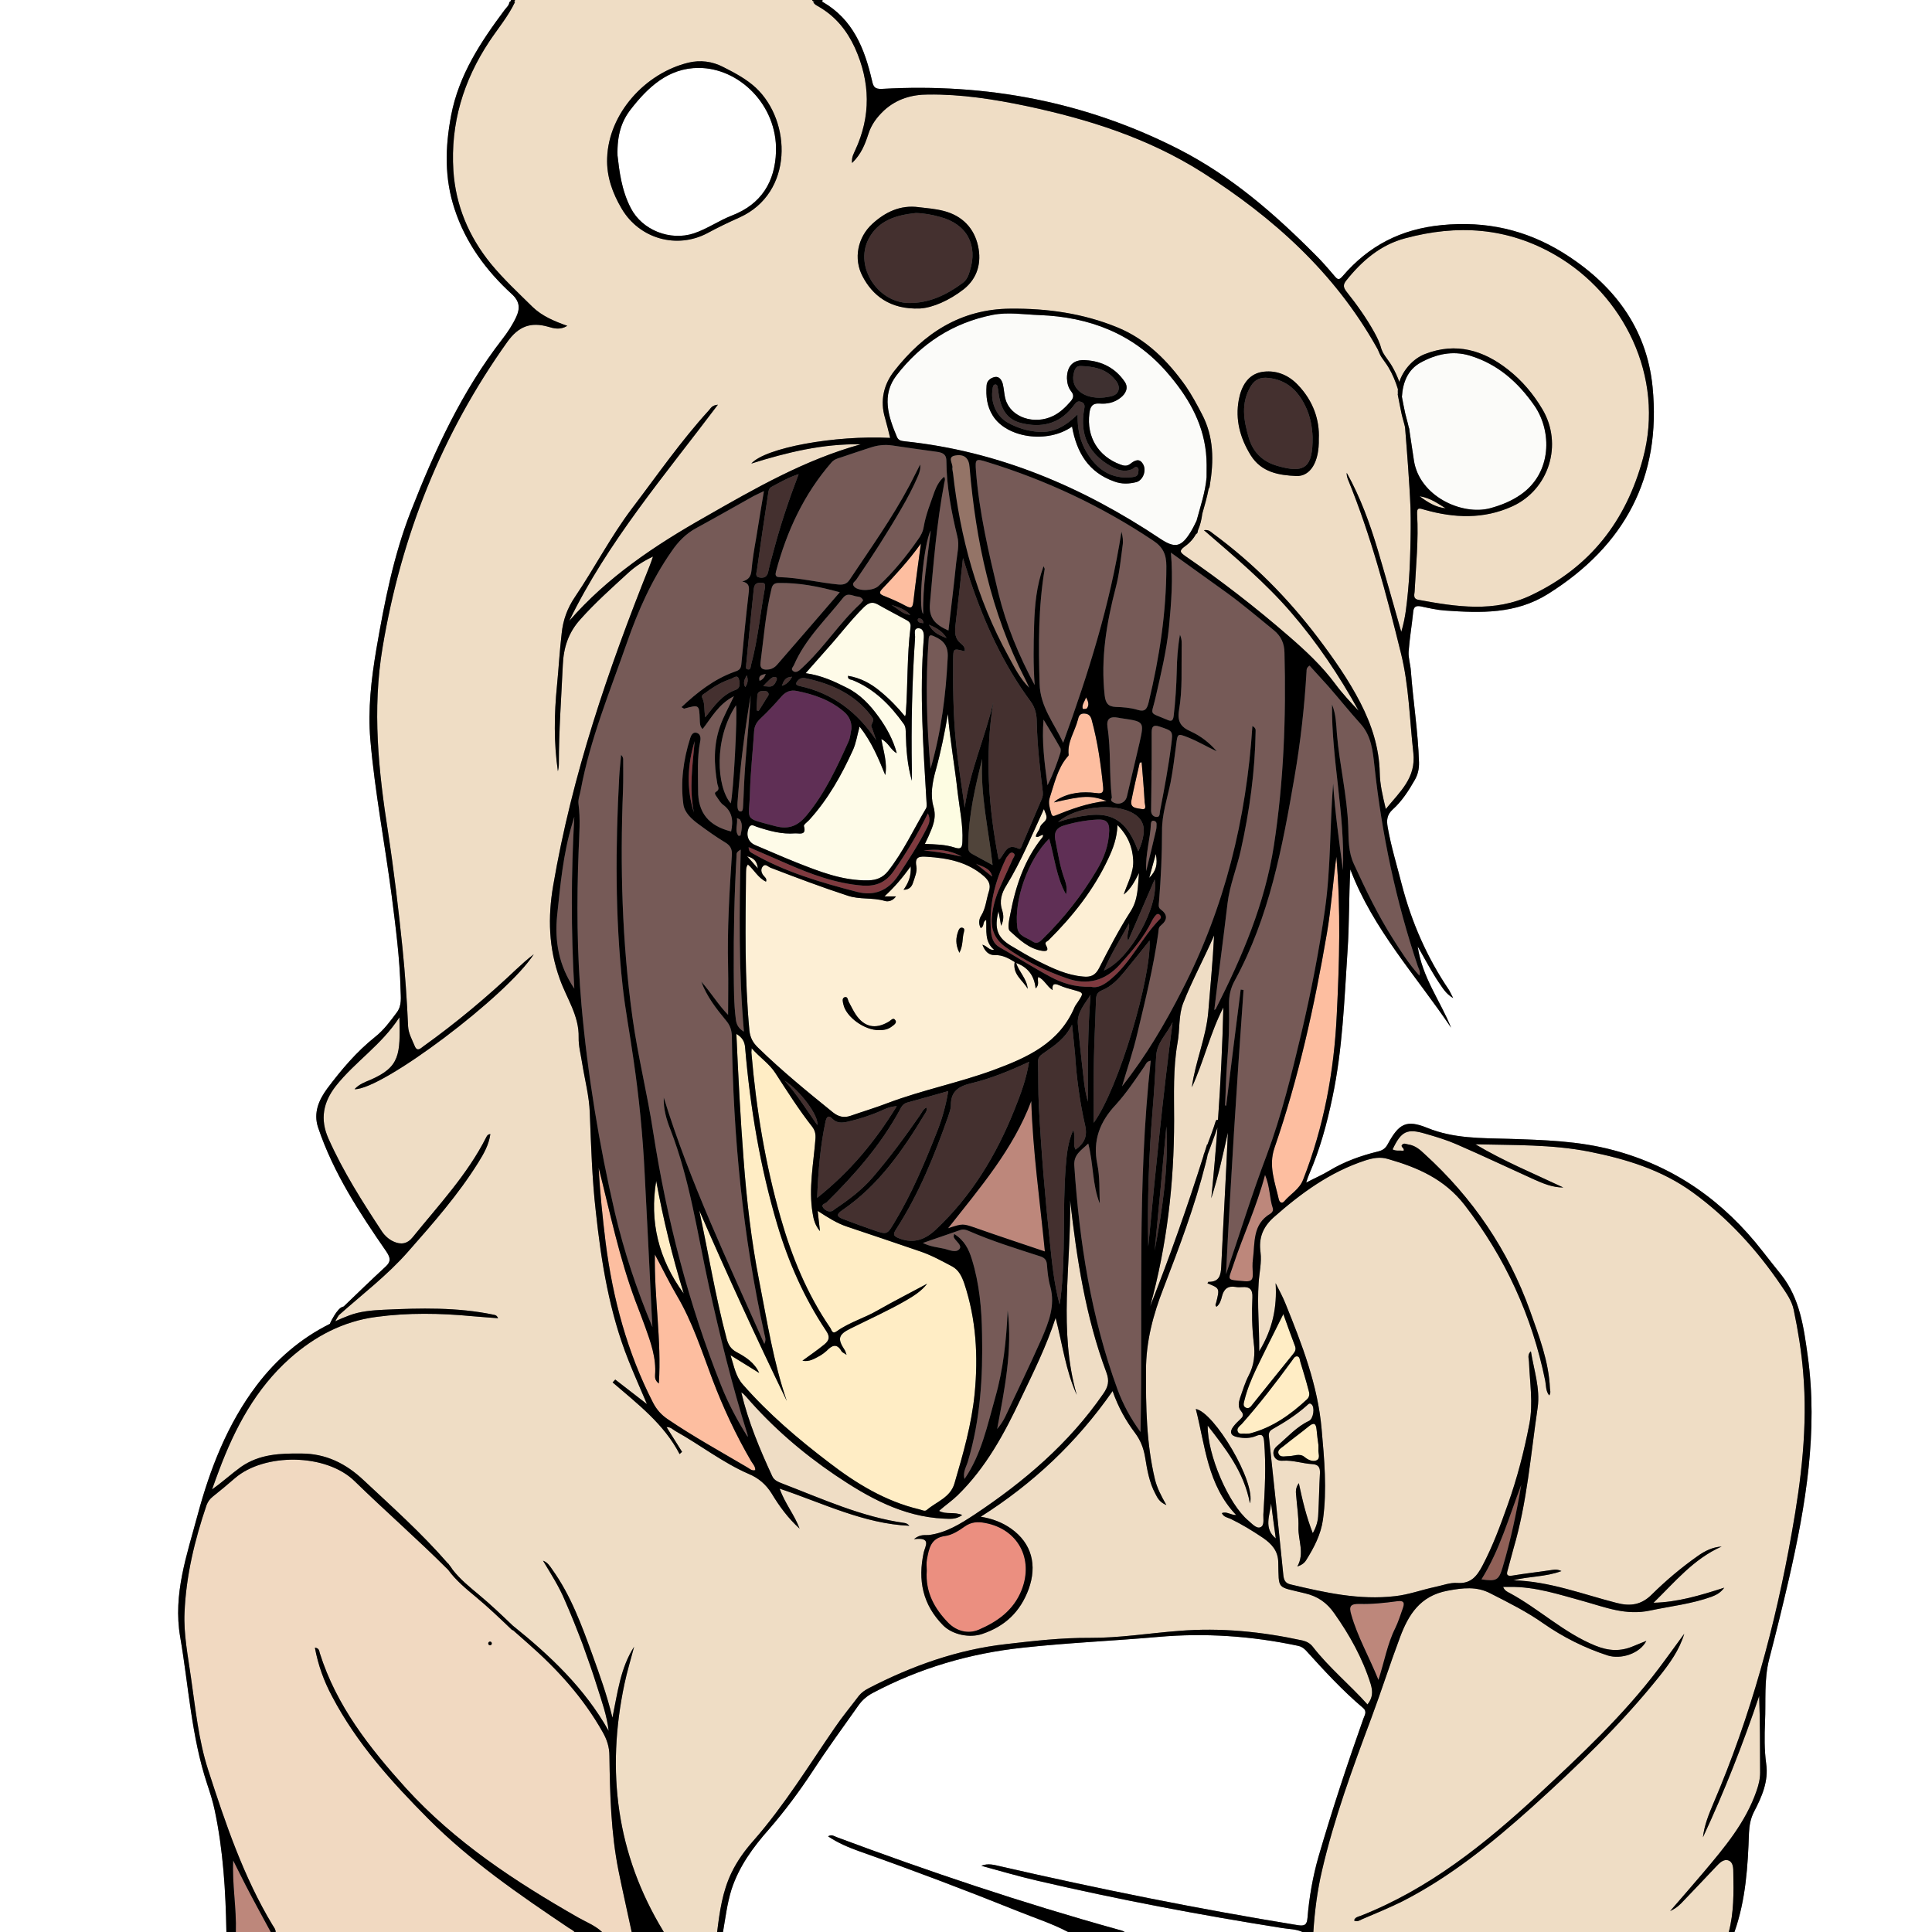 <?xml version="1.0" encoding="utf-8"?>
<!-- Generator: Adobe Illustrator 25.0.0, SVG Export Plug-In . SVG Version: 6.00 Build 0)  -->
<svg version="1.1" baseProfile="tiny" id="图层_1"
	 xmlns="http://www.w3.org/2000/svg" xmlns:xlink="http://www.w3.org/1999/xlink" x="0px" y="0px" viewBox="0 0 1024 1024"
	 overflow="visible" xml:space="preserve">
<rect x="0" y="0" width="1024" height="1024" fill="#808080" stroke="none"/>
<g id="图层_1_1_">
	<path fill="#765A57" d="M611.4,435c-1.1-0.1-1.3,0.8-1.4,1.6c-0.3,8.2-3,16-2.5,25.1
		c1.9-7.7,3.6-14.6,5.2-21.6C613,439,613,437.8,613,436.7
		C613,435.7,612.3,435.1,611.4,435z"/>
	<path fill="#FDEFD5" d="M609.1,465.3c3.7-3.7,4.6-7.2,3.5-12.7
		C611.3,457.3,610.3,460.9,609.1,465.3z"/>
	<path fill="#765A57" d="M587,385.5c1.9,12.2,0.8,24.6,2.3,37.3
		c0.1-0.1-0.2,0.3-0.3,0.7c-0.3,0.8,0.2,1.2,0.8,1.6c3,1.9,6.7,0.5,7.5-3
		c2.2-9.4,4.4-18.8,6.6-28.1c2.6-11.5,2.6-11.5-8.8-13.2
		c-0.8-0.1-1.6-0.2-2.4-0.4C588.5,379.6,586.3,380.8,587,385.5z"/>
	<path fill="#705450" d="M397.9,368.5c-3.2,18.8-5.6,37.7-7,56.8c0,0.8-0.1,1.7,0,2.5
		c0.1,1,0.4,2.2,1.5,2.3c1.3,0.1,1.3-1.3,1.4-2.2c0.2-3.5,0.4-7,0.5-10.5
		C395,401.1,396.9,384.9,397.9,368.5z"/>
	<path fill="#44302F" d="M598.4,489.4c-4.7,8.7-9.6,16.2-13.3,25
		C598.9,508.5,614.4,480.4,612,466.1c-4.7,10.9-9.2,21.3-14.1,32.6
		C596.8,495.1,598.9,492.9,598.4,489.4z"/>
	<path fill="#FDBEA0" d="M576.1,375.4c1.4-1.9,0.6-3.9-0.5-5.8
		c-0.6,2.2-2.4,3.9-1.7,6.1C573.9,375.8,575.7,375.9,576.1,375.4z"/>
	<path fill="#44302F" d="M396.4,354.8c1.6,0.3,1.4-1.4,1.7-2.5
		c3.6-13.3,4.8-27,7.3-40.6c0.6-3-0.9-2.9-3-2.8c-2.8,0.2-2.8,2.6-3,4.4
		C398,326.2,396.8,339.1,395.5,352.2C395.7,352.9,394.7,354.6,396.4,354.8z"/>
	<path fill="#44302F" d="M505.2,349.6c-0.1,14.4,0,28.7,1.4,42.9
		c1.1,11.9,3.1,23.7,4.7,35.6C514,408.7,522.1,391,526.5,372.1
		c-4.6,28.1-2.6,55.8,2.8,83.5c0.4-0.2,0.6-0.3,0.7-0.4
		c2.6-2.9,3.6-8.5,9.8-5.4C541,450.4,541.5,448.5,541.9,447.5
		c3.4-8,6.8-15.9,10.2-23.9c0.6-1.2,0.7-2.5,0.6-3.9
		c-1.5-12.2-2.9-24.4-3.2-36.8c0-4-0.7-7.7-3.3-11.2
		c-14.4-19.5-24.3-41.2-32-64.1c-1.2-3.5-2.3-7.2-3.8-11.8
		c-1.4,12.7-2.6,24.3-4,35.8c-0.4,3.7-0.3,6.9,2.9,9.5
		c1.1,0.9,2.4,2.1,2,4.1C505.2,343.6,505.3,343.6,505.2,349.6z"/>
	<path fill="#FDBEA0" d="M556.3,423.1c-0.7,2.3,0,5,0.7,7.4c0.3,1.2,0.6,2.5,2.2,1.8
		c8.4-3.4,16.9-6.6,27.3-7.8c-8.7-3.1-12.3-2.8-27.9,0.8
		c0.6-0.5,1.1-1.1,1.8-1.5c6.3-3.7,13.2-4.4,20.3-3.5c2.3,0.3,4.4,0.6,4-3
		c-1.2-12.1-2.9-24.1-6.1-35.8c-0.5-1.9-1.5-3.2-3.8-3.3
		c-2.6-0.2-3.1,1.6-3.5,3.3c-1.6,6.2-5.7,11.7-4.9,18.6
		c0,0.6-0.4,0.7-0.7,1.1C560.4,407.5,558.8,415.5,556.3,423.1z"/>
	<path fill="#7F3A3F" d="M476.1,464c5.5-8.3,10.9-16.6,15.4-25.6
		c0.9-1.9,1.9-4,0.3-7.3c-5.5,11.3-11.6,21.2-18.2,30.7
		c-4.2,6-9.4,8-16.2,7.6c-14.3-1.1-27.5-6-40.5-11.7c-6.5-2.9-13-5.6-20.1-8.7
		c0,2.3,1.1,2.7,1.9,3.2c17.3,10,36.3,15.5,55.5,20.5C463.1,475,470.6,472.3,476.1,464
		z"/>
	<path fill="#705450" d="M390,540.2c0.3,2.8,1.4,4.9,4.3,6.6
		c-2.8-32.1-2.5-63.9-1.7-96.5c-2.5,1.4-2.2,2.3-2.2,3.1
		c-1.2,20.5-1.6,40.9-1.5,61.4C389,523.3,388.9,531.7,390,540.2z"/>
	<path fill="#7F3A3F" d="M525.9,464.6c-1-4.6-5.3-5.2-8.6-6.8
		C520.2,460.1,523,462.4,525.9,464.6z"/>
	<path fill="#FDFCE2" d="M496,408.1c-1.8,6.4-3,13.2-1.3,19.2c1.9,6.3-0.4,10.9-2.6,16
		c-0.6,1.2-1.1,2.4-1.9,4c5.6,0.2,10.8,0.3,15.7,1.9
		c3.6,1.2,4.1-0.1,4.2-3.3c0.4-8.7-1.5-17.2-2.5-25.7
		c-1.5-14-4.1-27.8-5.2-41.8C500.7,388.4,498.7,398.3,496,408.1z"/>
	<path fill="#FDEFD5" d="M401.7,460.3c-0.6-4.1-2.1-5.4-5.7-6.5
		C398.2,456.3,399.5,457.8,401.7,460.3z"/>
	<path fill="#FDEFD5" d="M531.2,482.5c0.6,2.1,1.1,4.8-0.6,8.2
		c-0.5-3.1-0.9-5.1-1.4-7.7c-2.3,9-0.6,13.8,6.2,18c5,3,10,6,15.2,8.6
		c7.4,3.7,15,7.3,23.5,8c3.8,0.4,6.4-0.5,8.4-4.4
		C587.7,503,593,492.8,599.2,483.1c4.2-6.5,3.8-13.4,4.5-20.4
		c-2.2,4.2-4.2,8.4-8.1,11.4c2-6.1,5.5-11.9,5-18.5c-0.4-6.5-2.6-12.5-8.3-18.3
		c-0.3,7.1-2.4,12.5-4.9,17.8c-7.7,16.5-18.8,30.5-31.7,43.3
		C555.1,499,553.5,499.2,554.4,501c1.4,2.5,0.8,3.3-1.8,3c-7.2-1-12.3-6-17.3-10.5
		c-1.5-1.3-0.4-6.1,0.2-9.1c2.8-14.7,7.4-28.7,17-40.6
		C552.8,443.5,552.8,443,552.9,442.5c-1.5,0-2.4,1.6-3.9,0.9
		c0.2-1.8,1.7-3,2.2-4.8c0.3-1.6,2.4-2.7,3.2-4.2
		c0.8-1.7-0.3-3.3-1.1-5.6c-6.5,14.1-12.1,27.8-19.9,40.5
		C530.9,473.3,529.5,477.6,531.2,482.5z"/>
	<path fill="#50443A" d="M520.6,402.2c-3.7,14.8-7.2,29.7-7.4,45.1
		c0,1.9-0.4,4,1.9,5.2c3.4,1.9,6.8,3.7,11,6C523.9,439.2,519.5,421,520.6,402.2z"
		/>
	<path fill="#5F2F55" d="M556.1,444.5c-11.2,11-18.8,32.6-16.9,47.2
		c0.6,4.6,5.1,5.2,8.1,7.3c2.6,1.8,4.3-0.3,5.9-1.9
		c10.9-10.7,20.2-22.6,28-35.7c3.9-6.5,6.5-13.3,6.7-21.2c0.1-5-2.3-6-6.3-5.8
		c-6,0.3-11.9,1.4-17.6,3.1c-3.6,1-5.5,3.3-4.7,7.5c1.4,7,2.4,14.1,4.9,20.9
		C565.1,468.5,565.8,471.1,565,474C559.9,465,559,454.7,556.1,444.5z"/>
	<path fill="#765A57" d="M553.1,381.4c-1,11.6,0.5,22.7,2.1,34.8c3.1-6.1,5-11.5,6.8-17.1
		c0.2-0.8,0.4-2.1-0.1-2.8C559.1,391.3,556.1,386.4,553.1,381.4z"/>
	<path fill="#FDBEA0" d="M605.1,404c-0.3,0.1-0.6,0.2-1,0.2
		c-1.5,6.7-3.1,13.3-4.4,19.9c-1,4.5,3.1,4.2,5.4,4.7
		c2.9,0.6,1.7-2.2,1.6-3.5C606.3,418.2,605.7,411.1,605.1,404z"/>
	<path fill="#7F3A3F" d="M614.6,484.8C613.8,484.1,613,484.5,612.5,485.2
		c-0.7,0.7-1.2,1.6-1.7,2.4C606.5,496.6,600.1,504,593.5,511.3
		c-7.7,8.5-17.2,11.1-28.1,7.2C553.9,514.5,543,509.2,533,502
		c-5.4-3.9-7.9-9-7.3-15.9c0.5-5.5,2-10.7,4.3-15.8c2.2-5,4.6-10,6.8-15
		c0.4-0.9,1.7-2.2,0.4-3.1c-1.5-1-2.4,0.6-3.2,1.6
		c-0.3,0.3-0.6,0.8-0.8,1.2c-6,12.4-9.2,25.3-7.9,39.1
		c0.4,3.3,1.3,6.1,4.4,7.9c9,5.1,17.7,10.7,26.8,15.6
		C562.8,521,569.6,523.3,578.2,523c3.8,1,7.4-1.3,11-4.4
		c10.5-9,16.1-21.9,25.7-31.6C615.6,486.3,615.3,485.4,614.6,484.8z"/>
	<path fill="#906057" d="M796.4,830.8c4.3-14.4,7.4-29,9.9-43.8
		c-6.5,16.9-11.3,34.4-21.1,50.1C793.2,838.3,794.4,837.5,796.4,830.8z"/>
	<path fill="#BD877B" d="M730.6,890.4c3.2-9.8,4.7-19,8.9-27.4
		c1.6-3.3,2.7-6.8,3.9-10.2c1-2.8,1.3-4.7-3-4.1
		c-6.6,0.9-13.3,1.6-19.8,1.4c-5-0.1-5.7,1.4-4.4,5.7
		C719.5,867.5,725.6,878,730.6,890.4z"/>
	<path fill="#765A57" d="M529.1,314.1c4.2,17.2,10.9,33.4,19.3,49
		c-0.8-10.7-0.6-21.2-0.3-31.7c0.3-10.4,1.2-20.8,5-31.3
		c0.4,0.9,0.6,1.2,0.6,1.5C550.3,321.7,550.4,342,551,362.3
		c0.3,12.4,7.8,21.1,12.5,31.4c13.3-36.6,24.9-73.4,30.9-111.9
		c0.7,2.5,1,5,0.6,7.4c-1,7.4-1.7,14.9-3.6,22.1C586.5,330.1,583.3,349,585.5,368.6
		c0.5,4,1.7,5.9,5.9,6.1c3.8,0.1,7.8,0.4,11.4,1.5c4.1,1.3,5.1-0.4,6-3.9
		c5.7-23.7,9.4-47.7,9.4-72.2c0-6.3-1.8-10.2-7.2-13.7
		c-27.3-18.2-56.5-31.9-87.7-41.5c-6.3-2-6.5-1.7-6,4.9C519,271.6,524,292.8,529.1,314.1z"
		/>
	<path fill="#EB8F80" d="M511.3,809.1c-3.1,2.2-6.7,4.5-10.3,5
		c-7.7,1-8.6,6.6-9.7,12.4c-0.4,2-0.1,4.3-0.1,6
		c-0.8,11.4,4.1,20.1,11.4,27.6c4.5,4.6,10.7,6,16.1,3.7
		c9.8-4.2,18.5-10.2,22.8-21.1c6.5-16.5-2-32.3-19.4-35.5
		C518.1,806.4,514.7,806.7,511.3,809.1z"/>
	<path fill="#FFEDC5" d="M693.8,755.9c-4.4,3.6-9,6.9-13.4,10.5
		c-1.3,1.1-3.6,2.1-2.7,4.2c0.9,2,3.3,1.2,5,1.2
		c2.9,0.1,6-1.8,8.7,0.4c1.9,1.6,4.4,2.7,6.4,1.8
		c2.3-1.1,0.7-3.9,1-5.9c0-0.4,0-0.7,0-2.2c-0.3-2-0.7-5.1-1-8.3
		C697.5,754.5,696.4,753.8,693.8,755.9z"/>
	<path fill="#EFDDC5" d="M918.7,992.8c0-2.5,0-5.7-2.5-6.7c-2.7-1-4.9,1.4-6.7,3.3
		C903.7,995.5,898.1,1001.5,892.3,1007.5c-1.7,1.8-3.4,3.7-7.1,5.4
		c6.5-7.5,12.1-13.9,17.6-20.4C914,979.2,925.2,966,931,949.2
		c1.1-3.2,1.9-6.3,1.9-9.7c-0.1-13.5,0-27-0.5-40.6c-8.6,25.5-18.4,50.5-29.8,74.9
		c0.7-6.4,3.1-12.2,5.5-17.9C927.9,909.7,941,861.5,949.7,812.3c5-27.9,8.5-56.4,6-85
		c-0.9-11.1-2.7-22.1-5-33.1c-1-4.8-3.9-8.8-6.6-12.8
		c-12.9-19-28.2-35.8-46.9-49.4c-16.5-12-35.4-17.7-54.9-21.6
		C822.5,606.5,802.2,607,782,606.5c14.9,8.9,30.9,15.5,46.6,22.9
		c-5.7,0-10.7-2.1-15.6-4.3C799.3,618.9,785.8,612.5,772,606.5
		c-5.3-2.3-10.9-4-16.5-5.6C745.8,598,742.7,599.5,738.1,609.2
		c1.8,1,3.8,0.5,5.8,0.7c0.8-1.3-1.9-2-0.7-3.2c1-1.1,2.2-0.2,3.3-0.1
		c3.5,0.5,6.1,2.7,8.5,5c25.5,23.2,44.4,50.9,56,83.3c4.7,13.3,9.9,26.6,10.5,41
		c0.1,1.1,0.6,2.3-0.4,3.7c-1.9-2.4-1.6-5.3-2.1-7.8
		c-7-34.4-21.2-65.2-42.7-93.1c-10.7-13.8-24.9-19.9-40.6-24.4
		C731.5,613,727.5,613.8,723.5,615.1c-18.6,6.1-33.9,17.3-48.4,30.1
		c-5.9,5.3-8,11.1-7,18.5c0.7,5.5-0.7,11-1,16.4c-0.8,11.7,0.4,23.2,0.3,36.1
		c7.2-11.8,9.5-23.4,8.7-36.1c1.8,3.6,3.8,7.2,5.3,11
		c8.7,21.5,17.1,43.1,19.1,66.5c1.4,15.8,2.9,31.8,0.7,47.8
		c-1.1,7.9-4.7,14.8-8.9,21.5c-1,1.6-2.4,2.6-4.7,3.4
		c4-7.1,0.4-13.9,0.6-20.7C688.4,804,687.4,798.3,687,792.7
		c-0.2-1.9-0.5-3.9,1.4-6.6c2,9.4,4,17.8,7.4,26.5c2-3.5,2.8-6.7,2.9-9.9
		c0.4-7.3,0.5-14.7,0.9-22c0.1-3-0.8-4.5-4.2-4.7c-5.1-0.3-10-2.1-15.3-1.8
		c-2,0.2-4.1-0.4-4.9-2.6c-0.8-2.1,0.2-4,1.8-5.3
		c5.4-4.6,10.2-10.1,16.8-13.2c2.4-1.2,3.2-7.3,1.3-8.8
		c-1.1-1-1.8,0.1-2.5,0.7c-5.5,4.9-11.6,8.8-18,12.4c-2,1.1-2.3,2.4-2,4.5
		c2.6,24.3,5.2,48.7,7.6,73c0.3,2.8,1.2,4.3,3.9,4.9
		c18.2,4.3,36.3,8.4,55.3,6.2c7.3-0.8,14.2-3.4,21.3-4.9
		c3.9-0.8,7.9-2.4,11.8-2.1c7.2,0.5,10.4-3.8,13.2-9.1
		c5.5-10.4,9.5-21.3,13.4-32.3c5-14,8.7-28.3,11.5-42.9c2.1-11,0.2-21.9-0.2-32.9
		c-0.1-1.8-1-3.8,1-5.6C813,726.1,816.4,735.9,815,746c-3.7,25-5.6,50.3-12.8,74.7
		c-1.1,3.8-2,7.7-3.1,11.5c-0.8,2.5-0.3,3.3,2.5,2.9
		c6.5-1.1,13.1-1.8,19.7-2.8c1.8-0.2,3.6-0.9,6.3,0.4
		c-8.6,3.2-17.2,2.7-25.5,4.9c19.2,0.5,36.8,7.4,54.8,12
		c7.3,1.9,13.1,1,18.6-4.5c7.6-7.5,15.8-14.4,24.5-20.5C903.7,822,907.7,820,912.5,819.7
		c-14.8,6.5-24.8,18.8-36.1,29.8c12.6-0.3,24.5-3.8,37.5-8c-2.2,3-4.5,3.9-6.7,4.8
		c-10.5,3.8-21.6,5-32.5,7.3c-12.9,2.8-23.8-1.7-35.3-4.9
		c-12.9-3.5-25.5-7.8-39.1-7.6c-1.1,0-2.2,0-3.6,0c0.7,1.9,2.2,2.6,3.4,3.2
		c15.6,8.4,28.7,21.1,45.4,27.9c7.1,2.9,13.4,3.2,20.2,0.3
		c2.1-0.9,4.2-1.7,6.9-2.8c-3.4,6.7-13.4,10-20.6,7.7
		c-12.2-4-23.4-9.6-33.9-16.9c-8.9-6.3-18.6-11.1-28.2-16
		c-7.3-3.8-14.6-2.9-22.6-1.4C752.7,845.8,746.5,855.8,742,867.9
		C736.7,882,732.1,896.5,726.8,910.7c-9.9,26.5-19.7,53.1-26.1,80.7
		c-2.5,10.7-3.9,21.6-4.6,32.6h220.2C919,1013.7,918.9,1003.2,918.7,992.8z
		 M811.9,957.9c-21.2,19-43.3,37-68.9,50c-6.9,3.4-14,6.3-21,9.3
		c-1.3,0.6-2.6,1.6-4.3,0.7c0.5-1.8,2.2-2,3.5-2.5c36.1-14.2,65.8-38,93.9-64
		c22.7-21.1,45.4-42.3,64.1-67.1c4.6-6.1,9-12.3,13.5-18.4
		c-2.6,8.7-7.8,15.8-13.2,22.6C859.2,913.9,835.9,936.2,811.9,957.9z"/>
	<path fill="#BD877B" d="M123.6,986.1c-0.6,12.8,1.8,25.3,1.4,37.9h18.5c-4.5-8.3-9-16.5-13.3-24.8
		C127.9,994.8,125.8,990.4,123.6,986.1z"/>
	<path fill="#765A57" d="M387.3,425.8c1.4-4.9,3.7-47.1,2.8-52
		C378.2,391.7,379.8,417,387.3,425.8z"/>
	<path fill="#EFDDC5" d="M752.4,263c4.8,3.6,8.8,5.9,13.8,6.4
		C762.2,267,758.4,264,752.4,263z"/>
	<path fill="#7F3A3F" d="M489.5,450.8c6.8,0.5,13.4,1.7,20.2,3.2
		C503.5,450.5,496.6,449.8,489.5,450.8z"/>
	<path fill="#FFFFFF" d="M549.8,996.8c-10-2.3-19.8-5.2-29.7-7.9
		c3.7-1.5,7-0.4,10.2,0.3c52.3,12,104.8,22.6,157.7,31.2c3.5,0.5,4.7-0.2,5-3.9
		c0.9-10.9,2.8-21.8,5.8-32.3C706,959.5,714,935.2,722.6,911
		c0.6-1.8,2.2-3.8-0.2-5.8c-11-9.3-20.7-19.9-30.3-30.5
		c-1.2-1.2-2.5-2.1-4.2-2.4c-24.5-5.2-49.3-6.9-74-4.7
		C590,869.7,566,870.7,542.2,873.3c-28.1,3-54.8,10.8-79.8,24.1
		c-3,1.6-5.5,3.8-7.4,6.5C446.8,915.5,438.4,927,430.7,938.8
		c-7.1,10.8-14.7,21-23.1,30.7c-8.4,9.5-15.9,19.7-19.9,32
		c-2.3,7.4-3.2,15-4.5,22.5h182.9c-8.3-4.4-17.3-7.3-26-10.8
		c-28.1-11.3-56.4-22-85-32.1c-5.5-2-11-4.3-16.2-7.8
		c1.9-1.2,3.2-0.1,4.5,0.4c49,18.3,98.5,34.9,148.8,48.9
		C593.5,1023,595,1023.2,596.1,1024h94.2c-3.3-1.6-7.1-1.5-10.7-2.1
		C636.1,1015,592.7,1006.8,549.8,996.8z"/>
	<path fill="#BD877B" d="M517.3,650.9c11.9,4.2,23.8,8.1,36.5,12.4
		c-2.6-26.8-6.4-53-7.2-79.7c-9.6,25.5-27,45.7-44.1,67.4
		C510.4,648.4,510.3,648.5,517.3,650.9z"/>
	<path fill="#FDEFD5" d="M569.6,533.7c0.4-0.9,1.1-1.7,1.6-2.5c3.3-5,3.3-5-2.2-6.5
		c-2.6-0.7-5.1-1.4-7.6-2.5c-2.5-1.1-3.9-0.9-3.5,2.6
		c-3.2-2.2-4.4-5.6-7.6-7c-0.7,2,0.9,3.9-1.4,6.1
		c-0.7-6.9-4.2-11.3-10.3-13.5c1.5,4.8,5.7,8.4,6.1,13.7
		c-2.6-4.6-8.1-7.6-6.9-14.2l0,0c-3.2-2-6.4-3.8-10.6-3.7
		c-2.9,0.1-5.1-1.7-6.5-5.5c2.8,0.9,3.6,3.1,6.2,2.7
		c-5.2-4.3-3.9-10.3-4.2-15.8C520.5,488.5,522,491,519.8,491.9
		c-1.2-2.2-1-4.6,0.2-6.5c2.5-4,2.7-8.5,4.1-12.8c1.2-3.6,0-5.9-2.6-8.2
		c-8.7-7.6-19.2-9.6-30.2-10.3c-3.5-0.2-6.7-0.4-5.6,5.1
		c0.5,2.8-0.9,5.9-1.8,8.7c-0.6,1.9-1.9,3.7-5,3.7
		c2.6-3.7,4.1-7.2,3.8-12.4c-4.5,6.2-8.6,11-13.9,15.9c2.6,0,4.3,0,6.1,0
		c-1.7,2.4-4.2,3-6,2.4c-6.5-1.9-13.3-0.6-19.7-2.8
		c-13.8-4.5-27.3-9.6-40.8-14.8c-1.3-0.5-2.7-2.3-4-0.8
		c-1.3,1.4-1.1,3.3,0.3,5c0.6,0.8,1.9,1.5,1.3,3.2
		c-4.2-2-6.3-6.3-9.6-9.1c-1.2,1.6-0.9,3.2-1,4.6
		c-0.3,27.8-0.8,55.7,1.8,83.4c0.4,3.8,1.9,6.5,4.6,9.1
		c12.5,12.2,26.1,23.3,39.7,34.3c2.9,2.3,5.8,3,9.3,1.8
		c6.6-2.3,13.3-4.3,19.8-6.8c18.3-6.9,37.5-10.7,55.8-17.4
		C544.3,560.6,561.5,553,569.6,533.7z M472.5,544.2c-2,1.5-4.2,1.8-6.6,1.8
		c-7.7,0.1-17.5-7-18.9-13.7c-0.3-1.3-0.8-3.1,0.5-3.7
		c1.9-0.7,1.8,1.4,2.4,2.5c1.2,2.1,2.2,4.4,3.6,6.5
		c4.5,6.8,10.4,8.1,17.4,4c1.2-0.6,2.5-2.7,3.7-0.8
		C475.5,542.2,473.7,543.3,472.5,544.2z M510.9,494c-1,3.3-0.3,6.9-2.4,11
		c-2.2-4.5-1.9-8-0.6-11.5c0.3-0.9,0.9-2,2-1.8C511.4,491.9,511.1,493.1,510.9,494
		z"/>
	<path fill="#44302F" d="M476.7,656.4c7.7,3,13.9,0.4,19.2-4.6
		c19-17.8,32.2-39.6,41.8-63.7c3.2-8,6.3-16.1,7.7-25.3
		c-10.3,4.8-20.3,8.9-30.8,11.4C508,575.8,503.9,578.5,504,585.8
		c0,1.9-0.8,3.9-1.4,5.8c-7.3,20.8-15.5,41.1-27.5,59.7
		C473.4,654,473,655,476.7,656.4z"/>
	<path fill="#44302F" d="M391.6,359.9c-0.7-2.5-2.8-0.6-4.1-0.1
		c-4.9,1.6-9.3,4.2-13.4,7.3c-1,0.8-2.7,1.2-1.8,3
		c1.4,2.9,0.8,6.1,1.5,10.1c4.9-6.2,9-12.1,16.2-14.6
		C392.5,364.7,392.2,361.8,391.6,359.9z"/>
	<path fill="#44302F" d="M584.3,524.8C581.5,525.9,581,527.4,580.9,530
		c-0.3,10.4-0.9,20.9-1.1,31.4c-0.2,11.2-0.1,22.4-0.1,33.7
		c13.3-18.4,30.5-76.9,29.6-96.6c-4.6,5.7-8.9,11.2-13.3,16.5
		C592.7,519,589.1,522.8,584.3,524.8z"/>
	<path fill="#705450" d="M391.3,442.9c0.1,0.2,1.2,0,1.2-0.1
		c0.5-2.8,1.4-5.7-0.3-8.4c-0.1-0.2-0.3-0.2-1.6-0.8
		C391.1,437.1,389.3,440,391.3,442.9z"/>
	<path fill="#44302F" d="M446.6,641.3c-3.7,2.5-3,3.6,0.5,4.9c5.3,2,10.6,4,15.9,5.8
		c7.3,2.5,7.2,2.4,11.2-4.3c9-14.9,15.7-30.9,22.1-47
		c2.8-6.9,4.9-14.1,6.3-22.4c-7.8,2.2-14.8,4.2-21.8,6.1
		c-2.2,0.6-3.1,2.3-4,4.1C466.7,607,453,622.6,438.1,637.3
		c-0.8,0.7-3.1,1-1.8,2.8c0.9,1.2,2.5,2.3,4.3,1.9
		c0.8-0.1,1.4-0.8,2.1-1.3c7.2-4.8,14.1-10,19.8-16.6
		c9.1-10.6,17.3-21.7,25.1-33c1-1.4,1.6-3.2,3.4-4.1
		c0.5,1.6-0.3,2.6-0.9,3.5C478.4,609.9,465.6,628.3,446.6,641.3z"/>
	<path fill="#44302F" d="M415.9,572.8c6.9,7.7,11.7,15.6,17.3,23.5
		C434.1,591.5,424.2,578.1,415.9,572.8z"/>
	<path fill="#44302F" d="M571.3,543c0.7,6.8,1.3,13.6,2.1,20.3
		c0.9,6.9,1.2,13.8,3.2,20.6C576.5,565,576.5,546.2,578,527.3
		C574.9,532.3,570.7,536.6,571.3,543z"/>
	<path fill="#44302F" d="M475.3,586.3c-3.7,0.2-6.2,1.5-8.7,2.6
		c-5.7,2.5-11.5,4.3-17.6,5.7c-3,0.6-5.5,0.7-7.8-1.6c-2-2.1-3-1.2-3.6,1.2
		c-2.8,13-3.9,26.2-4.5,40.7C450.7,620.9,463.9,604.9,475.3,586.3z"/>
	<path fill="#44302F" d="M560.8,435.7c5.3-1.8,10.6-3,16.1-3.6c11.5-1.4,18.6,2.5,23.8,13
		c0.9,1.7,1.6,3.6,2.6,6.1c1.6-3.3,2.4-6.1,2.8-9.1
		c0.7-4.8-1.2-8.5-5.3-10.9C590.7,425.2,570,427.5,560.8,435.7z"/>
	<path fill="#EFDDC5" d="M676.2,815.4c-0.9-6.2-1.7-12.4-2.5-18.6
		C673.1,803.2,669.6,810,676.2,815.4z"/>
	<path fill="#44302F" d="M610.9,588.5c-2,24-2.8,48.1-2.3,72.2
		c3.8-39.8,7.7-79.4,12.9-118.9c-2.9,6.1-8.3,10.7-8.7,17.8
		C612.3,569.3,611.7,578.9,610.9,588.5z"/>
	<path fill="#765A57" d="M689.8,547.4c5.1-21.7,9.4-43.6,12.5-65.7
		c3.1-22,2.5-44.3,4.3-66.4c1,15.2,3.1,30.1,5.2,45.9
		c1.1-30-6.1-58.7-5.8-87.8c2.1,5.1,2.2,10.5,2.6,15.7
		c1.4,16.4,5.4,32.5,6,49.1c0.2,6.7,0,13.5,3.1,20c6.2,13.5,12.6,26.8,20.6,39.4
		c4.2,6.6,8.4,13.3,14,19.5c0.7-2.2-0.3-3.5-0.8-4.9
		c-11.6-34.5-19.1-69.9-23-106.1c-0.9-8.1-1.6-16.2-7.6-22.7
		C715.1,377,709.7,370.2,704,363.7c-3.3-3.7-6.7-7.3-9.9-10.9
		c-1.6,1-1.6,2.1-1.6,3c-1.1,18.8-3.2,37.6-6.4,56.1
		C679.7,449,672.8,486,654.5,519.6c-2.3,4.1-3.2,8.3-3.1,12.9
		c0.2,10.2-0.1,20.3-1,30.5c-0.6,7.6-0.7,15.3-1.1,22.9
		c0.2,0,0.4,0.1,0.6,0.1c2.5-20.5,5.1-41,7.7-61.5c0.5,0.1,1,0.1,1.5,0.2
		c-3.6,50.1-6.8,100.4-9.3,150.7C657,654.3,663.5,633,671.4,612.2
		C679.3,591,684.6,569.2,689.8,547.4z"/>
	<path fill="#765A57" d="M606.7,565c-4.8,7-9.5,14.1-15.2,20.4c-8.5,9-12.5,19-9.9,31.7
		c1.4,6.7,1,13.8,1.3,20.8c-4-10.1-3.3-20.9-6.1-31.8
		C573,609.8,569,611.9,569.4,617.8c2.7,40.5,8.9,80.3,22.9,118.6
		C595.2,744.3,599.2,751.7,604.5,759c1.3-66.2-1.9-131.5,5.4-196.8
		C607.7,562.5,607.4,564,606.7,565z"/>
	<path fill="#765A57" d="M680.8,345.9c-0.1-4.8-1.7-8.7-5.8-12
		c-8.1-6.6-16.1-13.4-24.6-19.6c-9.7-7-19.4-13.9-29.8-21.4
		c1.2,13.8,0.2,26.6-1,39.3c-1.3,12.9-4.4,25.5-7.3,38.2
		c-2.1,9-3.6,6.9,6.1,11c2.5,1.2,3.4,0.7,3.7-2.2
		c0.9-7.7,1.4-15.5,1.6-23.4c0.1-6.3,0.5-12.5,1.7-19.4
		c1.2,2.7,0.9,4.9,0.9,7c-0.2,11,0.5,22.1-1.4,33c-1,6.1,1,9,6.3,11.3
		c5.2,2.4,9.9,6,13.7,10.5c-5.2-2.4-10-5.3-15.3-7.4
		c-5.4-2.1-5.5-2.1-6.2,3.9c-0.9,6.7-1.7,13.5-3,20.2c-1.8,8.5-4.6,17-4.5,25.5
		c0,12.6-0.6,25-1.6,37.4c-0.1,1.5-0.6,3.1,0.9,4.2
		c3.8,2.8,3.6,5.6,0.1,8.5c-1.4,1.1-1.2,2.6-1.4,4.1
		c-2.5,18-6.9,35.6-11.1,53.2c-2.2,9.5-5.4,18.7-8.1,28
		c12.6-15.9,22.8-33.2,31.9-51.1c22.5-43.7,34-90.5,37.2-139.9
		c1.9,1.1,1.7,2,1.7,2.8c-0.3,21.2-3.2,42.1-7.8,62.8
		c-2.1,9.6-6,18.9-7.1,28.5c-2.2,18.8-4.8,37.6-7,56.4
		c0.3-0.2,0.7-0.3,0.8-0.6c14-27.6,26-55.7,30.8-86.6
		C680.4,414.2,681.7,380.1,680.8,345.9z"/>
	<path fill="#44302F" d="M612,662.8C616.1,641,619.4,619.2,618.2,597
		C616.2,618.9,614.1,640.9,612,662.8z"/>
	<path fill="#7F3A3F" d="M367.8,430.7c-2.6-12.7-0.7-25.3,0.4-37.9
		C364.3,405.4,363.8,418.1,367.8,430.7z"/>
	<path fill="#765A57" d="M355.3,598.6c-2.1-5.3-3.7-10.9-3.5-16.9
		c13.9,45,34.1,87.3,53.3,130.6c1.1-2.2,0.4-3.6,0.1-5
		c-11.5-52.1-16.6-104.9-17.3-158.1C387.8,546,387,543.5,384.9,541
		c-5.2-6.3-10.3-12.8-13.2-20.7c5.1,5.7,9,12.3,14.2,17.6
		c0-8.7,0.2-17,0-25.3c-0.5-19.8,0.7-39.6,2-59.4c0.2-3.2-0.8-5.1-3.7-6.8
		c-4.8-2.9-9.4-6.2-14-9.6c-3.7-2.7-7.4-6.1-8-10.5c-1.6-11.8,0-23.6,3.6-35
		c0.4-1.4,1.4-3.5,3.4-2.9C371.3,389,371.5,391.1,371.1,393
		C369.4,401.6,370,410.3,370,418.9c-0.1,11.9,5.6,18.8,17.5,21.8
		c1.2-5.5,0.8-10.5-4.3-14.2c-1.4-1-2.3-2.8-3.4-4.3
		c-0.6-0.8-1.4-1.9-0.3-2.5c2.3-1.3,0.9-2.9,0.7-4.3
		c-1.8-10.4-2.1-20.5,1.5-30.6C383.5,379.7,386.2,375,389,369
		c-8.3,4.3-11.9,11.4-16.6,17.4c-1.6-1.5-1.4-3.3-1.5-4.9
		c-0.3-8.1-0.3-8.1-8.3-5.9c-0.2,0-0.5-0.3-1.4-0.8
		c8.4-7.9,17.2-14.8,28-18.7c2.1-0.7,3.4-1.2,3.7-3.8
		c1.2-13,2.5-25.9,4-38.8c0.3-2.9-0.2-4.6-3.5-5.3c3.5-0.9,4.6-2.8,4.9-5.8
		c0.5-5.8,1.5-11.6,2.5-17.3c1.3-8,2.6-16,4.1-24.8c-2.4,1.1-4,1.9-5.6,2.7
		c-10,5.6-20,11.3-30.1,16.8c-5.6,3-9.8,7.3-13.3,12.5
		c-10.4,14.9-17.7,31.3-23.6,48.3c-9,25.8-19.5,51.1-24.5,78.1
		c-0.4,2.4-1.5,5-1.2,7.3c1.1,8.2,0.4,16.3,0.1,24.4
		c-1.1,27.5-0.9,55,1.5,82.4c3.3,37,9.3,73.7,17.7,109.9
		c4.9,20.7,11.5,40.7,19.9,60.7c-0.1-2-0.2-3.7-0.3-5.3
		c-1.2-25.3-2.5-50.6-3.8-75.9c-1-20.5-3-40.8-6-61.1
		C333.9,548.2,331.4,535.4,330,522.5c-4-36.8-3.8-73.8-1.8-110.8
		c0.2-3.9,0.7-7.7,1-11.6c0.8,0.8,1.1,1.6,1.1,2.3c0,5.5,0.1,11-0.1,16.5
		c-1.6,40.2-0.5,80.4,5,120.2c2.8,20.4,7.9,40.5,11,60.9
		c7.2,46.1,18.7,91,36,134.3c3.8,9.6,8.6,18.6,14.1,27.3
		c0.1-0.7-0.1-1.3-0.3-1.9C387.9,734,381.5,707.8,375.7,681.5
		C369.6,653.7,365.7,625.4,355.3,598.6z"/>
	<path fill="#765A57" d="M554.9,670.2c-0.2-2.6-1.5-3.7-3.8-4.4
		c-12.7-4.1-25.4-8-37.7-13.4c-1.4-0.6-2.8-1-4.3-0.5
		c-6.4,2.2-12.7,4.4-20,6.9c4.4,2.1,8.1,2.3,11.6,3.1
		c2.6,0.7,6.2,2.3,7.9,0c1.4-2-2.1-4-3.1-6.2c-0.1-0.2,0-0.4,0.2-1.7
		c5.5,3.4,7.8,8.2,9.4,13.4c4,12.9,5.2,26.2,5.4,39.5
		c0.5,22.9-0.9,45.6-7.5,67.7c-0.9,3-2.8,5.8-1.8,9.3
		c9-13,12.1-28.4,16.3-43.2c4.3-15,5.9-30.6,6.6-46.2
		c2.6,21.3-1.7,42.1-5.6,62.9c1.7-2,3.1-4.1,4.2-6.3
		c6.5-13.8,13.2-27.6,19.4-41.6c3.7-8.6,7.3-17.5,4.6-27.5
		C555.6,678.2,555.2,674.2,554.9,670.2z"/>
	<path fill="#44302F" d="M570.1,609.3c4.7-3.4,6.4-7.1,5-13c-2.8-12.3-4.5-24.9-5.3-37.5
		c-0.4-4.8-1-9.6-1.6-15.7c-3.7,7.5-9.4,11.1-14.8,14.9
		c-1.6,1.2-3.3,2.1-3.2,4.6c0.2,7.8,0,15.6,0.4,23.5
		c1.3,24.2,3.3,48.5,5.9,72.6c1.1,10.6,2.1,21.2,5.1,32.7
		c0.3-1.9,0.4-2.5,0.5-3.2C565,664.9,563,641.3,564.9,617.9
		c0.5-6.1,1-12.2,3.9-18.9C570.5,603,568.3,606.3,570.1,609.3z"/>
	<path fill="#FFEDC5" d="M511.1,680.3c-1.3-3.7-2.9-7.2-6.5-9.1
		c-5.5-2.9-10.9-5.9-16.8-7.9C474.9,658.9,462,654.5,449.1,650.2
		c-5.5-1.8-10.3-4.9-15.7-8.4c0.5,4.4,0.8,7.6,1.2,10.7
		c-2.5-2.9-3.4-6.1-3.9-9.5c-2.2-13.2,0.5-26.3,1.5-39.3c0.2-2.6-0.2-4.5-1.7-6.5
		c-7.1-9-13.2-18.7-19.5-28.4c-3.2-5-8.2-8.2-12.6-13.2
		c-0.1,1.7-0.2,2.2-0.1,2.7c2.5,29.5,7.3,58.5,15.4,86.9
		c5.9,20.7,14,40.6,26.3,58.5c0.8,1.1,1,3.7,3.5,1.9c6.7-4.8,14.7-7,21.7-11.1
		c8.6-4.9,17.5-9.4,26.2-14.1c-3,3.9-7,6.4-11.1,8.8c-9.5,5.5-19.6,10-29.4,14.9
		c-6.6,3.2-7.1,5.5-3.3,11.3c0.4,0.5,0.5,1.1,1.1,2.7
		c-1.4-1-2.3-1.3-2.6-1.8c-2.6-4.6-5.2-3.2-8-0.3
		c-1,0.9-2.1,1.7-3.2,2.4C431.9,720,429,722,425.3,721.2
		c4-2.9,7.9-5.6,11.6-8.6c2.9-2.4,3-4.3,0.8-7.5C426.3,688,418,669.2,412.1,649.5
		c-9.2-30.8-14.5-62.5-17.2-94.6c-0.3-2.8-1.4-5-4.6-6.9
		c1,22.5,2.1,44.3,3.8,66.2c1.6,21.7,4.1,43.4,8.3,64.8
		c4.2,21.3,7.5,42.9,14.6,63.5c-16.2-33.4-31.6-67-46.4-101
		c4.9,22.8,8.6,45.8,14.6,68.3c0.9,3.1,2.2,5.2,5.1,6.8
		c4.9,2.6,9.6,5.6,12.1,11.1c-4.7-2.9-9.5-5.9-15.2-9.4
		c2,6.3,2.7,11.2,6.6,15.6c13.6,15.5,29.2,28.8,45.5,41.2
		c14.4,11.1,29.9,20.6,48,24.9c1.3,0.3,2.8,1.2,3.8,0.4
		c5.2-4.5,12.6-6.6,14.8-14.2C510.5,770.5,515,754.9,516.6,738.5
		C518.5,718.8,517.4,699.3,511.1,680.3z"/>
	<path fill="#FFEDC5" d="M347.8,625.9c-3.6,21.5,1.2,41.5,14.6,59.7
		C356.2,665.5,351.4,645.6,347.8,625.9z"/>
	<path fill="#44302F" d="M481.8,160.6C492.5,160.7,501.7,156.3,510.2,150c2.1-1.5,3.1-3.8,3.8-6.3
		c4.5-13.8-1.6-25-15.7-28.7c-4.2-1.2-8.5-2-12.9-2.1C475,114,465.3,116.8,460.2,127
		C453,141.5,465.2,160.4,481.8,160.6z"/>
	<path fill="#44302F" d="M677.3,247c14.2,4.1,18.6,0.8,18.4-15.4
		c-0.2-4.9-1.1-10.8-3.8-16.3c-4-8.3-10-14-19.7-15c-3.9-0.4-6.9,0.6-9.2,4.3
		c-5.5,9.1-3.8,18.2-1.1,27.5C664.2,239.9,669.4,244.8,677.3,247z"/>
	<path fill="#FFFFFF" d="M370.3,36c-16,0-26.9,10.2-36.1,22.1C329.5,64.2,327,71.5,327.3,82.4
		c0.9,7.7,2,18.3,7.1,28c6,11.6,20.8,17.4,33.3,13.3C374.9,121.3,381,116.9,388,114.2
		c15.5-6,22.8-17.8,23.3-33.9C412,55.7,391.8,36,370.3,36z"/>
	<path fill="#3E3030" d="M599.8,248.8c-3.9,1.5-7.4,0.4-10.9-1.6
		c-11.8-6.7-16.7-16.6-14.3-30.1c0.3-1.5,0.7-3.3-1.6-4.1
		c-1.9-0.7-2.7,0.4-3.6,1.6C569,215.1,568.5,215.7,568.1,216.2
		C561.1,224.8,551.8,226.8,541.5,224.3c-9.1-2.1-11.6-9.5-12.5-17.8c0-0.2-0.1-0.3-0.1-0.5
		c-0.2-0.9-0.1-2.3-1.5-2.2c-1.1,0.2-1.2,1.4-1.3,2.4C524.9,213,528,220.5,534,223.9
		c5.1,2.9,10.7,4.6,16.6,5c7.8,0.5,14.1-2.9,20.6-9.3
		c-0.3,10.1,2.4,17.8,7.8,24.5c5.4,6.7,12.4,9.8,21.1,8.8
		c1.7-0.2,3-0.6,3.2-2.4c0.1-0.8,0.3-1.9-0.1-2.4
		C601.9,246.6,600.9,248.4,599.8,248.8z"/>
	<path fill="#FFFFFF" d="M271.4,156c-13.7-12.5-24.5-27.1-30.4-45c-5.5-16.5-5.1-32.9-1.9-49.8
		c4.1-21.5,15.7-39,28.4-56c1-1.3,2.4-2.4,2.5-4.2h0.428c0.131-0.338,0.273-0.672,0.428-1H0
		v1024h120c-0.4-21.7-1.7-43.3-6.2-64.5c-1-4.8-2.5-9.4-4-13.9
		c-8.4-25.4-9.8-51.9-14.3-78c-3.9-22.7,3.6-43.5,9.2-64.5
		C111.3,778.6,120.5,754.8,136,734.3c10.537-13.912,23.453-24.97,38.845-32.632
		c0.651-1.552,1.484-3.054,2.355-4.46c0.66-1.066,1.387-2.116,2.245-3.034
		c0.664-0.711,1.513-1.462,2.502-1.647c0.048-0.009,0.094-0.001,0.142-0.004
		c7.401-7.107,14.709-14.212,22.211-21.122c3-2.7,2.7-4.7,0.5-8
		c-14.3-20.7-28.1-41.7-36.2-65.8C166,589.8,169,583,173.4,577c7.5-10,15.5-19.5,25.4-27.4
		c4.6-3.6,8.1-8.4,11.6-13.1c2.7-3.7,2-8,1.9-12.1
		c-0.4-16.6-2.6-33.1-4.7-49.7c-3.6-27.5-8.9-54.8-11.3-82.5
		c-1.4-16.2,0.5-32.3,3.2-48.3c4.3-24.8,9.1-49.5,18.3-73
		c12.6-32.2,27-63.5,48.4-91.1c2.8-3.6,5.4-7.5,7.4-11.8
		C275.7,163.5,275.5,159.8,271.4,156z"/>
	<path fill="#F1D9C1" d="M323,930.7C323,926,321.7,922,319.4,918C309.2,899.9,295.5,884.8,280,871.2
		c-2.723-2.36-5.421-4.744-8.098-7.15c-0.223,0.004-0.455-0.066-0.661-0.264
		c-6.159-5.912-12.333-11.82-18.908-17.273c-5.302-4.398-10.71-8.852-14.778-14.45
		C221.466,815.946,204.249,800.955,187.9,785c-15.2-14.8-47.8-14.9-63.3-1.6
		c-3.9,3.4-7.9,6.7-11.9,9.9c-1.5,1.2-2.5,2.6-3.2,4.4
		c-6.3,18.5-10.9,37.5-11.7,57.1c-0.5,11.4,1.8,22.8,3.4,34.2
		c2.4,16.5,4,33.2,9.1,49C119.5,966.4,129,994.7,144.5,1020.4
		c0.7,1.1,1.6,2.2,1.6,3.6H304.5c-0.8-1-2.1-1.5-3.1-2.2
		C275.2,1004.2,249.3,986.4,227,964c-19.5-19.6-38-40.1-51-64.9
		c-4.3-8-7.4-16.6-9.1-25.8c2.3,0.2,2.3,1.8,2.6,2.9
		c8.8,27.9,26.3,50.1,45.5,71.4c26.2,28.8,58,49.6,91.4,68.7
		c4.2,2.4,9,4.2,12.7,7.7h15.7c-2.3-10.9-4.8-21.7-7-32.6
		C323.8,971.3,323.3,951,323,930.7z M259.728,872.025c-1.249,0-1.247-1.939,0-1.939
		C260.977,870.086,260.975,872.025,259.728,872.025z"/>
	<path fill="#FBFBF9" d="M813.2,214.9C804.6,202.6,793.9,193,779.1,188.5
		c-9.2-2.8-17.9-0.8-26,3.6c-7.042,3.814-9.582,10.691-10.065,18.195
		c0.57,2.923,1.086,5.86,1.749,8.762c0.567,2.484,1.352,4.907,1.876,7.395
		c0.368,0.705,0.33,1.536,0.44,2.248c0.8,5.1,1.5,10.2,2.3,15.3
		c2.9,19.1,25.5,29.3,40.3,25.4c5.9-1.6,11.4-3.8,16.4-7.3
		C822.7,250.5,822.6,228.4,813.2,214.9z"/>
	<path fill="#EFDDC5" d="M824.4,135.2c-25.6-14.8-52.1-16.3-79.6-8.9
		c-13,3.4-22.9,11.9-31.2,22.3c-1.9,2.3-1.6,3.8,0.1,6
		c5.4,6.8,10.5,13.9,14.7,21.5c1.476,2.719,2.883,5.443,3.676,8.584
		c0.12,0.292,0.235,0.587,0.349,0.884c0.42,1.096,0.999,2.074,1.655,3.044
		c1.228,1.817,2.594,3.528,3.699,5.427c1.554,2.67,2.84,5.489,3.905,8.389
		c1.994-6.325,7.419-12.477,13.716-14.829c16.3-6.3,30.8-2,43.9,8.3
		c7.4,5.8,13.4,12.9,18.2,21c11,18.5,3.6,42.6-16,51.5
		c-15.2,6.9-30.8,6.2-46.4,1.8c-2.9-0.9-4.2-1.4-4,2.4
		c0.8,13.5-0.6,27-1.3,40.5c0,1.7-1.2,4.2,1.9,4.8C771.8,321.6,792,324.8,811.5,315.5
		c31.2-14.8,50.3-39.2,59.3-72.5C882.6,199.5,860.3,156,824.4,135.2z"/>
	<path fill="#FBFBF9" d="M618.3,197.1C600.6,176.8,577.4,168,551,167
		c-8.3-0.3-16.7-1.7-24.9-0.1c-21.1,4.2-38,15.3-50.9,32
		c-8.1,10.5-4.4,21.8,0.2,32.7c0.8,1.9,2.4,2.1,4.1,2.3
		C529.2,239.1,573.7,258,614.9,285.5c7.8,5.2,11.2,4.6,16.2-3.6
		c1.166-1.894,2.142-3.907,3.114-5.923c2.041-7.63,4.653-15.163,5.307-23.03
		c0.037-4.388,0.146-8.718-0.321-13.047C637.4,223,629,209.4,618.3,197.1z M602.4,255.5
		c-3.9,1-7.8,1.2-11.8-0.3C577,250.4,570.7,240,568.2,226.1c-13,9.2-34.7,6-42-5.8
		C523.1,215.4,522.5,210,522.9,204.4c0.1-2.7,2.3-4.2,4.5-4.6
		C529.7,199.4,531,201.6,531.5,203.5c0.7,2.8,0.7,5.7,1.5,8.3
		c2.8,9.4,15.2,13.6,25.3,8.6c3.6-1.8,6.5-4.6,9.1-7.6
		c1.5-1.7,2-3.3,0.4-5.3c-1.6-2-2.2-4.4-2.3-7c0-6.5,3.4-10.1,9.9-9.6
		c8.6,0.5,15.8,4.2,20.7,11.4c2.2,3.2,0.6,6.4-2.3,8.6
		c-3.2,2.5-7,3.3-10.9,3c-4.1-0.3-5.1,1.8-5.5,5.2
		c-1.6,12.4,4.7,22.8,16.4,27.1c1.8,0.7,3.5,1,5.2-0.3
		c2.4-1.9,5-3.4,7,0.4C607.7,249.7,605.7,254.5,602.4,255.5z"/>
	<path fill="#EFDDC5" d="M749.1,399c-2-17.7-2.3-35.7-6.6-52.9
		c-7.7-31.2-15.9-62.3-28.1-92.1c-0.4-1.1-0.7-2.2-0.6-3.4
		C721,263.5,726,277.3,730.2,291.3c4.2,14.2,8.2,28.5,12.5,43.6
		c2.3-7.6,2.9-14.7,3.6-21.8c0.7-7.3,1-14.6,1.2-21.9
		c0.2-7.4,0.3-14.7,0.1-22c-0.3-7.4-0.8-14.7-1.3-22
		c-0.47-6.775-1.03-13.647-1.594-20.765c-0.536-2.421-1.342-4.786-1.869-7.208
		c-0.676-3.111-1.233-6.248-1.861-9.37c-0.032-0.107-0.052-0.219-0.065-0.334
		c-0.021-0.102-0.039-0.204-0.06-0.306c-0.04-0.197-0.011-0.367,0.043-0.523
		c0.003-0.099,0.005-0.198,0.005-0.294c-0.052-0.699-0.029-1.415,0.028-2.135
		c-1.234-4.051-2.869-7.978-5.043-11.621c-1.121-1.879-2.509-3.572-3.709-5.398
		c-0.807-1.229-1.267-2.627-1.888-3.935c-0.169-0.32-0.329-0.64-0.5-0.948
		c-0.105-0.179-0.213-0.357-0.332-0.529c-0.051-0.074-0.065-0.145-0.093-0.218
		c-22.189-39.201-54.253-68.136-92.064-92.216C608.4,73.1,576.9,63.2,544,56.2
		c-17.2-3.6-34.4-6.3-52-6.1c-8.7,0-16.7,2.3-23.4,8.4
		c-3.8,3.6-6.8,7.5-8.4,12.7C458.5,76.4,456.5,81.7,451.6,86.4
		c-0.3-3.2,0.9-4.9,1.6-6.6c8.5-18.2,8.1-36.3-0.1-54.5
		c-4.2-9.1-10.1-16.4-18.7-21.5C433.1,3,431.7,2.5,431,1h0.547
		c0.005-0.044-0.004-0.09,0.008-0.133c0.013-0.046,0.023-0.092,0.034-0.138
		c0-0.005,0-0.011,0-0.016c-0.074,0.001-0.147,0.002-0.22,0.011
		C430.932,0.773,430.564,0.394,430.455,0H273.026c-0.093,0.176-0.194,0.348-0.283,0.526
		C272.664,0.682,272.594,0.842,272.52,1H273c-3.6,7.6-9,14-13.6,20.9
		c-13.8,20.8-20.7,43.6-19.1,68.5c1.2,18.4,8.1,34.9,19.8,49.3
		c6.8,8.3,14.6,15.5,22.2,23c5,4.8,11.3,7.5,18.4,10c-3.8,2.3-7.1,1.4-10.1,0.5
		c-9.4-2.7-15.8-0.2-21.7,8C234.1,230,212.7,283.9,202.8,343
		c-5.6,33.2-2.2,65.6,2.9,98.2c3.1,20.3,5.5,40.6,7.6,61
		c1.4,13.9,2.4,27.8,3,41.8c0.2,3.7,2.1,7,3.5,10.4
		c1.3,3.2,3.1,1.3,4.7,0.1c17.3-12.4,33.7-26.1,49.2-40.8
		c2.9-2.7,6-5.5,9.2-7.9c-14.1,21.9-80.3,71.9-95,71.5c2.5-2.7,5.6-3.8,8.5-5
		C212,565.5,212.2,558.9,211.7,539.2c-9.5,14.7-23.6,23.6-33.7,36.4
		c-6.7,8.6-8.5,17.6-3.9,27.9c7.8,17.5,18,33.5,28.4,49.3c1.5,2.2,3.6,4.1,6,5.2
		c3.9,1.8,7.3,1.4,10.2-2.2c13.8-17.1,29-33.2,39-53
		c0.4-0.7,0.7-1.6,2.2-1.7c-0.8,5.7-3.5,10.4-6.3,14.9
		c-10.7,17.2-24,32.3-37.4,47.5c-11.019,12.552-24.238,22.536-36.584,33.553
		c-0.303,0.435-0.592,0.885-0.873,1.348c-0.377,0.62-0.726,1.256-1.063,1.899
		c2.415-1.115,4.887-2.15,7.42-3.099c5.8-2.2,12.1-2.7,18.2-3
		c19.5-0.9,39-1.4,58.2,2.6c0.8,0.2,1.7,0.1,2.5,1.9
		c-4.8-0.4-9.3-0.7-13.8-1.1C233.3,696,216.3,695.7,199.4,698
		c-17.6,2.3-32.6,10.3-45.7,21.9c-18.2,16.2-29.2,37-37.6,59.4
		c-1.2,3-2.2,6.1-3.7,10.1c5.8-4.1,10.3-8.3,15.3-11.9
		c9.9-6.9,20.9-7.2,32-7.1c13,0,23.7,5.3,33.1,14.2
		c15.2,14.213,30.782,28.142,44.55,43.982c0.153,0.072,0.298,0.174,0.41,0.352
		c0.136,0.217,0.292,0.418,0.433,0.631c0.609,0.727,1.174,1.501,1.678,2.352
		c4.001,5.176,9.178,9.345,14.185,13.518c6.115,5.097,11.885,10.583,17.627,16.092
		c19.747,15.85,38.099,33.094,50.917,55.873c-0.9-8-3.6-15.5-6-23.1
		c-2.4-7.7-5.1-15.4-7.9-23.1C305.8,863.6,302.8,856,299.5,848.5
		c-3.1-7.5-7.5-14.3-11.7-21.3c2.4,0.8,3.7,2.9,5,4.8
		c9.8,13.7,15.5,29.4,21.2,45.1c3.8,10.6,7.7,21.2,10.6,33.3
		c2.8-13.6,4.3-26.5,11.5-37.6c-1.7,6.5-3.7,13-5.1,19.6
		c-9.8,46.3-4.3,90.3,20.6,131.2c0.1,0.1,0.1,0.2,0.2,0.4h28.3
		c1.3-10.7,2.8-21.4,7.6-31.4c3.1-6.4,7.1-11.9,11.8-17.2
		c16.2-18.5,29-39.4,42.9-59.6c4-5.9,8.6-11.4,12.9-17.1
		c1.4-1.7,3.2-2.9,5.1-3.9c23-11.9,47.1-20.5,72.9-23.4
		C548,869.7,562.7,868,577.6,868.1c15.8,0.1,31.5-2.5,47.3-3.7
		c22.1-1.8,43.9,0.4,65.5,5.1c2.1,0.5,4,1.5,5.4,3.3c8.6,11.1,19.5,20,29,30.6
		c2.8-3.6,2.9-6.7,1.7-10.8c-4.3-13.7-11.1-25.9-19.3-37.5
		c-3.9-5.6-8.7-9-15.5-10.6C676.4,840.7,677.9,843,677.5,828
		c-0.1-6.1-3.6-9.8-8.1-12.9c-5.5-3.7-11.2-7.2-17.2-10.1
		c-1.6-0.7-3.6-0.9-4.6-3c2.5-1.1,4.5,1,7.6,1c-15.3-16-16.4-36.8-21.4-56.2
		c9.7,1.6,32,38.8,28.7,50c-3.2-16.7-12.7-28.7-22.4-41.2
		c-0.2,15.6,11.2,41.8,21.6,50.4c1.9,1.6,4.2,4.3,6.3,3.5
		c2.3-0.9,1.5-4.3,1.6-6.7c0.8-13,1.5-25.9,0.4-38.9
		c-0.3-3.2-1.2-4.1-4.3-2.8c-3.1,1.3-6.5,1.3-9.8,0.6
		C652.2,761,651.5,758.9,653.8,756c1-1.3,2.2-2.5,3.4-3.6c1.4-1.3,2.4-2.4,0.6-4.5
		c-1.8-2-1.3-4.7-0.5-7.1c1.4-4,2.6-8,4.5-11.7c3-5.6,3.5-11.5,2.7-17.4
		c-0.9-8-1.1-16-0.7-24c0.2-4.2-1.4-5.8-5.4-5.5c-1.2,0.1-2.4,0.1-3.5-0.1
		c-4-0.7-6.2,1-7.2,4.9c-0.5,2-1.1,4.2-2.9,5.6c-1-0.7-0.4-1.5-0.2-2.2
		C646.5,682.8,646.5,682.8,640,680.2c0.2-0.3,0.3-0.8,0.5-0.8
		c5.8,0.1,6.6-3.5,6.8-8.4c1.1-23.5,2.5-47.1,3.5-70.7
		C648.2,612,645.7,623.6,642,635.1c1.264-12.493,2.361-24.999,3.283-37.52
		c-1.63,4.837-3.496,9.59-5.226,14.392c-0.264,1.791-0.789,3.398-1.157,5.027
		c-5.7,22.5-13.9,44.1-22.2,65.7c-5.5,14.1-9.3,28.2-9.3,43.6
		c-0.1,19.4,0.2,38.6,4.7,57.6c1.1,4.6,3.2,8.7,6.1,13.8
		c-3.5-1.4-4.7-3.7-5.8-5.9c-3.3-6.1-4.4-12.9-5.5-19.6
		C606.1,767.5,604.5,763.4,601.6,759.5c-4.9-6.5-8.9-13.6-11.9-22.2
		c-19.1,27.4-42.3,49.1-69.9,66.6c6.2,1,11.4,3,16.1,6.3
		c11,7.8,13.9,19.4,9.3,32.1c-4.5,12.1-12.5,19.6-24.5,23.7
		c-6.7,2.3-15.8,0.5-20.8-4.5c-10.9-11-13.5-24-10.3-38.7c0.8-3.4,4.3-8.2-5.2-7
		c3.4-2.8,5.8-2,7.9-2.2C501.5,812.4,509,807.7,516.6,802.7
		c26.3-17.5,50-37.7,68.1-63.9c2.7-3.8,3.4-6.9,1.7-11.4
		c-11-29.4-15.7-60.2-19.2-91.2c0.5,34.4-6.3,69,3.5,103.1
		c-5.8-12.7-7.5-26.5-11.2-40.8c-5,15.3-11.8,28.9-18.3,42.5
		c-8.8,18.7-18.6,36.9-33.7,51.6c-3,2.9-6.4,5.2-9.8,8.2
		C501.6,802.9,505.6,801.1,510,803c-3.4,2.5-6.5,2-9.7,1.9
		c-21.9-1-40.2-11.3-57.7-23.1c-17.4-11.8-33.3-25.5-47.1-41.5
		C394.7,739.5,394,738.6,392.9,738c3.7,15.6,9.8,30.1,16.4,44.4
		c1.1,2.4,3.4,3.1,5.6,4C436,794.5,456.7,804,479.4,807.2
		c0.9,0.1,1.8,0.6,2.6,1.5c-24.2-1.1-45.6-11.9-68.8-19.7
		c2.9,8,7.9,13.9,10.6,21.2c-6-5.4-10.7-11.8-14.8-18.6
		c-3-4.8-6.9-8.2-12.2-10.4C383,775.2,371.1,765.8,358,758.5
		c-1.4-0.8-2.5-2.2-4.7-2.1c2.8,4.5,5.5,8.8,8.2,13.1
		c-0.4,0.4-0.9,0.8-1.3,1.2c-8.3-16-22.3-26.6-35.5-38c0.5-0.5,0.9-1,1.4-1.5
		c5.2,4,10.4,8,16.8,13C339.2,735.5,336,728.3,333.1,721
		C323,695.7,318.7,669.1,315.8,642.2c-2-17.4-2.5-34.9-3.2-52.4
		c-0.3-8.9-2.7-17.7-4.1-26.6c-0.7-4.4-1.9-8.9-1.8-13.3
		c0.3-11.6-6.4-20.8-10-31c-5.9-16.3-6.4-32.6-3.5-49.5
		c10-58.6,29.1-114.5,51.1-169.4c0.6-1.4,1-2.8,1.8-5c-5.3,2.5-9.5,5.3-13.2,8.7
		c-8.7,8-17.5,15.8-25.4,24.7c-6.3,7-8.8,14.9-9.2,24.1
		c-0.8,17.4-2.1,34.9-2.1,52.4c0,1.3-0.2,2.6-0.5,3.9
		c-2.2-15.1-2-30.2-0.5-45.3c0.9-9.2,1.4-18.5,2.5-27.8c0.7-7,3-13.4,7.1-19.4
		c10.4-15.4,19-32.1,30.3-47c13.3-17.5,25.8-35.6,40.7-51.9
		c0.9-1,1.5-2.6,4.7-2.9c-28.3,37.6-58.5,72.8-78.8,114.6
		C322,305.8,347.2,289,373.7,274c26.4-15.1,52.8-30.3,82.5-38.5
		c-19.9-0.4-38.9,4.2-58,10.2c7.5-8.4,44.3-15.1,73.6-13.6
		c-0.9-3.6-1.7-7-2.7-10.5c-2.8-9.2-0.7-17.9,4.9-25
		c15.6-19.9,35.1-32.8,61.5-33c19.6-0.2,38.6,2.5,56.7,9.9
		C607.6,179.8,619,191.3,628.5,204.7c3.2,4.7,5.9,9.7,8.5,14.7
		c6.4,12.1,6.4,24.9,4.2,38c-0.068,0.543-0.101,1.13-0.578,1.609
		c-0.856,4.482-2.139,8.888-3.39,13.302c-0.39,3.052-1.076,5.987-2.258,8.682
		c-0.094,0.421-0.19,0.841-0.277,1.262c-0.087,0.422-0.37,0.624-0.688,0.674
		c-1.413,2.525-3.347,4.792-6.01,6.671c-3.3,2.4-2.4,3.2,0.2,5.1
		c19.1,13.1,37.4,27.3,54.9,42.5C692,344.9,700.7,353,707.8,362.6
		c3.7,5,8,9.6,12.3,14.1c-10.2-18.5-21.9-36-35.8-52.1
		C670.6,308.7,654.5,295.2,638.1,281c2.6-0.4,3.6,0.9,4.7,1.7
		c21.4,15.7,39.8,34.3,55.8,55.4c8.3,11,16.1,22.1,22.4,34.3
		c6,11.7,10,23.9,10.3,37.2c0.1,6.1,1.5,12.1,3.2,19.2
		C742.1,419.5,750.6,412.3,749.1,399z M392.1,115.2c-5.8,2.6-11.5,5.3-17,8.3
		c-16.3,8.7-36.2,3.1-45.6-12.9C324.7,102.5,321.4,93.5,321.8,83.7
		c0.8-23.4,20-44.9,43.1-50.5C371.2,31.7,377.5,32.5,383.3,35.5
		c6.1,3.1,12.2,6.3,17.3,11C419.6,64.3,420.6,102.2,392.1,115.2z M510.8,153.3
		c-7.7,6-16.5,9.8-23.1,10.2c-16.2,0.7-25.4-7.2-30.5-17
		c-5-9.4-2.6-20.8,5.2-27.9c6.8-6.2,14.8-10.1,24.5-8.8c4.4,0.5,9,0.9,13.3,2
		c9.7,2.5,16.1,9,18.2,18.6C520.3,139.1,518.2,147.4,510.8,153.3z M699,232.6
		c0.3,12.3-4.5,19.9-11.8,19.7c-9.4-0.4-18.6-1.9-24.3-11
		c-5.6-9.1-8.3-18.8-6.3-29.5c1.3-6.9,4.7-13.2,11.9-14.6
		c7.2-1.3,14.1,1.2,19.4,6.8C696.1,212.5,699.5,222.8,699,232.6z"/>
	<path fill="#EFDDC5" d="M631.7,576.3c1.8-13.5,7.5-26.2,8.7-39.8
		c1.1-13.5,2.4-27,3.1-40.7C638.2,508,631.9,519.5,627.1,531.7
		c-2.5,6.4-1.7,14.1-3,21.1c-2.4,13.6-1.8,27.2-1.8,40.9
		c0,33.4-3.8,66.4-12.7,98.7c10.241-25.975,19.606-52.312,28.274-79.787
		c-0.017-0.132-0.008-0.275,0.049-0.433c0.204-0.572,0.418-1.14,0.626-1.71
		c0.416-1.325,0.838-2.639,1.25-3.97c0.033,0.13,0.044,0.248,0.072,0.375
		c1.573-4.203,3.166-8.398,4.493-12.686c0.182-0.589,0.733-0.759,1.197-0.638
		c1.399-19.816,2.367-39.666,2.837-59.551C641.4,547.5,638.1,562.5,631.7,576.3z"/>
	<path fill="#FFFFFF" d="M435.892,0c0.026,0.084,0.055,0.168,0.059,0.253
		c0.015,0.324-0.157,0.576-0.396,0.747H436c16.2,9.3,22.3,24.9,26.2,41.8
		c0.7,3.3,1.5,4.5,5.4,4.3c55.3-3.1,108,6.8,157.6,32.2
		c27.4,14.1,50.1,33.8,71.6,55.4C700.6,138.4,704.1,142.5,707.5,146.5
		c1.7,2,2.4,1.8,4.1-0.1c13.8-16.1,30.8-25,52.6-27.1
		c23.4-2.3,44.5,2.5,64,14.5c26.5,16.4,44.6,39.6,47.7,71.3
		c4.7,47.8-14.7,84.2-55.4,109.7c-17.2,10.8-35.8,10.1-54.6,8.8
		c-4.3-0.3-8.6-1.3-12.8-2.2c-2.7-0.5-3.9,0.2-4.1,3.2
		c-0.7,6.9-1.9,13.8-2.4,20.8c-0.2,3.4,1,6.9,1.2,10.3
		C749,371.8,751.6,387.8,752.1,404c0.1,3.5-0.6,6.6-2.3,9.5
		c-3.2,5.6-6.8,11.2-11.6,15.5c-3.2,2.9-3.3,5.8-2.7,9.4
		c1.8,10.3,4.9,20.3,7.5,30.5c5.2,20,13.4,38.7,25,55.8c0.6,1,1,2,2.2,4.3
		c-4.2-2.5-5.7-5.7-7.6-8.3c-2-2.9-3.7-6-5.5-9c-1.7-3-3.4-6.1-5.7-10.1
		c2.4,16.6,12.1,29,17.7,43.1c-18.5-27.5-41.4-52.2-53.4-83.9
		c-0.8,14.6-0.5,29.1-1.5,43.5c-1.7,25.9-2.6,51.9-8,77.4
		c-2.9,13.9-6.6,27.5-12.3,40.6c-0.5,1.1-0.9,2.4-1.6,4.5
		c4.6-2.4,8.6-4.1,12.2-6.3c8.1-4.9,16.9-8,25.9-10.2c2.5-0.6,4-1.7,5.2-4
		c5.9-10.8,9.8-13,20.9-8.5c14,5.7,28.5,5.4,43.1,5.8c18.7,0.6,37.2,1.1,55.5,6
		c32.7,8.7,58.6,27.2,79.2,53.7c3.2,4.2,6.6,8.3,9.9,12.5
		C954,688.3,956,703.4,958.1,718.4c5.6,40.2-1,79.3-9.9,118.3
		c-3.3,14.3-6.8,28.5-10.5,42.7C934.9,890.3,936,901.6,935.5,912.7
		c-0.3,7.3-0.4,14.6,0.6,22c1.4,9.3-2.3,17.7-6.5,25.7
		c-1.8,3.6-2.4,7.1-2.6,11C926.4,989.2,925.3,1007,919.3,1024H1024V0H435.892z"/>
	<path fill="#3E3030" d="M582.8,210.8c0.6-0.1,2.2,0,3.6-0.3c2.4-0.4,5.3-0.7,6.3-3.3
		c1-2.8-0.8-5.1-2.7-7.1C585.3,195.2,579.1,194.2,572.7,194c-2.4-0.1-3,1.7-3.5,3.5
		C567.2,204.8,572.9,210.8,582.8,210.8z"/>
	<path fill="#BD877B" d="M670.5,622.7c-4.5,17.1-11.6,32-16.8,47.7
		C650.9,679,649.5,678.2,660,679.1c3.3,0.2,4.1-0.9,4-3.9
		c-0.1-2.6-0.3-5.3,0.1-8c1.1-8.6-0.3-18.3,9.2-23.9
		c1-0.6,1.7-1.7,1.3-3C672.8,635,673.2,629.1,670.5,622.7z"/>
	<path fill="#FFEDC5" d="M684.7,721.3c-8.4,11.5-17.1,22.8-26.6,33.5
		c-1.1,1.1-2.9,2.3-2,4.1c0.8,1.6,2.7,0.7,4.1,1c0.8-0.1,1.7,0,2.5-0.2
		c11.7-3.1,21.3-9.9,30-18c1.6-1.5,1.4-3.3,0.8-5.1
		c-1.3-5-2.8-9.9-4.3-14.8c-0.3-1.1-0.3-2.7-1.6-2.9
		C686.1,718.7,685.5,720.3,684.7,721.3z"/>
	<path fill="#FFEDC5" d="M659.6,742.1c-0.3,1.4-1.1,3.1,0.7,4
		C662,746.9,663,745.5,663.9,744.3c7.2-8.9,14.3-17.9,21.6-26.8
		c1-1.2,1.5-2.4,0.9-4c-2-5.3-3.9-10.5-6.2-17c-5.3,10.6-10,19.9-14.5,29.3
		C663.2,731.1,661,736.4,659.6,742.1z"/>
	<path fill="#FDBEA0" d="M708.3,454.1c-1.8,13.5-2.7,27-5,40.5c-6.6,38.6-15,76.7-27.8,113.8
		c-3.3,9.6,0.3,18.3,2.3,27.3c0.3,1.3,1.5,2.6,2.9,1c3.3-3.9,8-6.3,10-11.5
		c11-28.1,16.4-57.4,17.8-87.2C709.9,510.1,710.7,482.1,708.3,454.1z"/>
	<path fill="#765A57" d="M402.6,360.9c1.6-0.7,2.5-1.7,3.3-3.7
		C403.2,357.7,401.9,358.3,402.6,360.9z"/>
	<path fill="#44302F" d="M419.8,358.7c-3.8,0.1-4.5,2.5-5.4,4.8
		C416.7,362.8,418.3,361.4,419.8,358.7z"/>
	<path fill="#765A57" d="M408.9,312.1C405.8,324.9,404.8,338,403.1,351
		c-0.5,3.7,1.6,4.2,4.5,3.8c1.8-0.3,3.2-1.2,4.3-2.5
		c10.9-12.5,21.7-25.1,33.2-38.4c-11.3-3.1-21.7-5.1-32.4-4.9
		C410.4,309,409.4,309.9,408.9,312.1z"/>
	<path fill="#44302F" d="M461.4,379c-8.6-11.1-20.6-16.5-33.9-19.4c-1.5-0.4-3-0.4-4.2,0.7
		c-0.6,0.6-1.3,1.3-1.3,2c0,0.9,1.1,1.1,1.8,1.3
		C441.4,367.4,454.5,377.5,464.4,392.3c-0.7-2-1.4-4.1-2.1-6.1
		c-0.2-0.6-0.7-1.3-0.5-1.8C463.2,381.3,463.2,381.3,461.4,379z"/>
	<path fill="#44302F" d="M401.4,368.7c-0.2,2.6-0.3,5.2-0.4,7.8
		c0.4,0.1,0.8,0.2,1.1,0.3c1.4-2.2,2.8-4.4,4.1-6.6
		c0.6-1,1.7-1.9,0.9-3.1c-0.7-1.1-2-0.8-3.2-0.8
		C402.4,366.3,401.5,367.2,401.4,368.7z"/>
	<path fill="#765A57" d="M454.6,316.2c-2.6-0.2-5.3-2.5-7.8,0.7c-9.1,11.5-20,21.7-26,35.6
		c-0.4,1-1.8,2-0.6,3c1,1.1,2.5,0.6,3.6-0.3c1-0.8,1.9-1.8,2.9-2.7
		c10.6-10.1,18.5-22.6,29.3-32.5c0.6-0.6,1-1.3,1.5-1.8
		C456.8,316.7,455.7,316.3,454.6,316.2z"/>
	<path fill="#5F2F55" d="M397.5,419.8c-0.4,15.8-3.9,13.4,13.5,18.1
		c7.3,1.9,12-0.3,16.5-5.7c9.8-11.8,16.1-25.5,22.3-39.3c0.9-2,1-4.5,1.5-6.7
		c0.1-3.7-1.2-6.5-3.9-8.9c-7.3-6.3-16-9.3-25.2-11.1
		c-3-0.6-5.5,0.3-7.7,2.6c-3.6,4.1-7.3,8.2-11.3,11.9
		c-2.1,2-3.3,3.9-3.5,6.8C399,398.3,397.8,409,397.5,419.8z"/>
	<path fill="#44302F" d="M411.6,360.5c0.3-0.6,0.2-1.4-0.5-1.6
		C409.2,358.5,408.2,360,407,361.1c-0.7,0.6-1.3,1.3-2.5,2.6
		c1.7,0.1,2.3,0.1,2.9,0.2C409.9,364.1,410.8,362.4,411.6,360.5z"/>
	<path fill="#44302F" d="M482.5,325.9c-2.7-3-6.4-4.1-10-5.3
		C475.8,322.5,478.4,325.6,482.5,325.9z"/>
	<path fill="#FDBEA0" d="M358.7,686.6c-4-6.8-7.4-13.9-11.6-21.7
		c-0.4,23.2,3.6,45.3,2.1,68.4c-2.2-1.8-2-3.2-2-4.5
		c0.7-9-2.3-17.4-5.3-25.7c-1.6-4.5-3.4-9-5.1-13.5c-8.6-23-13.5-47-19.5-70.7
		c0.7,13.3,2.1,26.5,3.7,39.7c3.8,29.6,11.4,58.1,25.1,84.8
		c1.9,3.7,4.4,6.5,7.8,8.8C367.6,761.5,382,769.4,396.2,777.8
		c1.2,0.7,2.3,1.9,4.1,1.4c0.1-2-1.3-3.3-2.2-4.8
		c-8.1-13.9-14.8-28.3-20.5-43.3C371.9,716,367,700.6,358.7,686.6z"/>
	<path fill="#765A57" d="M495.2,337.3c-2.1-1-2.9-0.8-3,1.7c-1.7,22.4-1.1,44.7,1,68.5
		c5.8-20.1,8.1-39.3,9.1-58.8C502.7,342.6,500.3,339.5,495.2,337.3z"/>
	<path fill="#947467" d="M504.8,247.8C504.6,248.7,505,249.7,505.1,250.7
		c3.8,34.1,12.6,66.6,29.2,96.8c3.3,6,6.2,12.1,11.2,17
		c-0.7-1.5-1.4-3.2-2.2-4.7c-18.1-35.2-26.1-73.1-29.4-112.2
		c-0.3-4.7-2.7-7-7.5-6.2C501.9,242.1,505,245.5,504.8,247.8z"/>
	<path fill="#44302F" d="M486.4,328.6c0.2,1.5,1.5,1.5,3,1.7c-0.1-1.9-1.1-2.4-2.3-2.6
		C486.9,327.6,486.3,328.3,486.4,328.6z"/>
	<path fill="#765A57" d="M489.3,325.4c-0.3-14.9,2.3-29.2,4-44.2
		C489.6,287.8,486.4,322.5,489.3,325.4z"/>
	<path fill="#44302F" d="M492.3,331.1c2.6,4.7,6.1,5.7,9.4,7.1
		C499.8,335,497,333,492.3,331.1z"/>
	<path fill="#765A57" d="M304.4,432.9c-0.4,1.3-0.8,2.7-1.2,4
		c-4.7,15.7-6.2,32-7.9,48.2c-1.4,13.6,0.8,26.6,9.1,38.9
		C302.6,493.1,302.7,463.1,304.4,432.9z"/>
	<path fill="#FDBEA0" d="M468.4,315.8c4,1.6,8,3.3,11.8,5.4c3,1.6,3.5,0.6,3.9-2.2
		c1.1-9.9,2.5-19.8,4-30.9c-6.6,9.2-13.5,16.6-20.4,23.9
		C465.9,313.9,465.9,314.8,468.4,315.8z"/>
	<path fill="#765A57" d="M413.1,305.9c10.6,0.3,20.8,2.9,31.2,3.9
		c2.5,0.2,4.4-0.1,6-2.5c11-16.5,22.5-32.6,31.8-50.1C484,253.5,485.8,249.9,487.7,246.2
		c0.3,2.2-0.3,4-1,5.8c-2.6,6.1-5.7,12-9.1,17.8c-7.4,12.8-15.4,25.2-23.8,37.5
		c-0.7,1-2.7,1.9-1,3.7c2.4,2.5,10.1,2.2,12.8-0.4c8-7.4,14.8-15.8,21-24.7
		c1.5-2,2.6-4.2,3-6.7c1.1-6.5,3.6-12.5,5.7-18.6c1.1-2.9,2.5-5.7,5.1-7.9
		c0.8,1.3,0.3,2.2,0.1,3.2c-4,21.1-5.7,42.4-7.6,63.8c-0.8,8,3,11.5,9.8,14.5
		c1.4-12.2,2.9-24.1,4.1-36c0.5-4.6,1.8-9.3,0.6-13.9
		c-3.2-13.2-5.7-26.4-5.8-40c0-4-2.6-4.5-5.5-4.9
		c-7.7-1.1-15.5-2.1-23.2-3.3c-4.1-0.6-8-0.1-11.8,1.2
		C455.9,239,450.7,240.7,445.5,242.5c-1.8,0.5-3.5,1.1-4.8,2.6
		C426.1,261.9,417,281.5,411.3,302.9C410.9,304.4,410.8,305.9,413.1,305.9z"/>
	<path fill="#765A57" d="M620.8,394.6c0.9-7.3,0.9-7.1-6.2-9.5
		c-3.3-1.1-4.2,0-4.2,3.1c0,6.6,0,13.3,0,20h-0.1c0,1.6,0,3.3,0,4.9
		c-0.1,5.5-0.1,11-0.2,16.5c0,2,1.1,3.3,2.9,3.4c1.9,0.1,1.6-1.8,1.8-3
		C617.1,418.2,619.3,406.5,620.8,394.6z"/>
	<path fill="#FEFBE8" d="M457.9,321.8c-7,6.9-12.9,14.8-19.5,22.1
		C434.8,348,431.2,352.1,427,356.8c8.4,1.2,15.1,4.3,21.8,7.7
		c7.1,3.5,12.3,9.1,16.8,15.3c4.3,5.9,7.8,12.3,9.7,19.4
		C472,397.5,471,393.6,467.1,391.7c1.2,6.7,3.3,12.7,2.1,19.1
		c-3.6-8.8-7.1-17.4-13.6-25.7c-1.3,4.8-1.9,8.8-3.5,12.4
		c-6.1,13.4-13.2,26.1-23.2,37.1c-1,1.1-3.1,2.5-2.8,3.3
		c1.5,5.1-2.6,3.7-4.6,3.8c-7.1,0.6-13.8-1.3-20.5-3.5
		c-1.3-0.4-3-1.9-4.2,0.7c-1.5,3.7-0.3,7.4,3.4,9c7.2,3,14.3,6.2,21.6,9.1
		c12.4,4.9,24.8,9.9,38.5,9.6c4.2-0.1,7.6-1.4,10.4-4.9
		c8.1-10.3,13.5-22.1,20.1-33.2c0.5-0.8,0.3-2,0.3-3
		c-1.7-28.9-3.8-57.8-1.5-86.8c0.2-2.4,0.1-5.5-2.6-5.7
		c-3.2-0.2-1.8,3.3-2,5.1c-1.6,23.3-2.1,46.6-1.7,69.9c0,1.9,0,3.9,0,5.8
		c-2.4-8.3-3-16.6-3.2-24.9c-0.1-1.8,0.1-3.5-1.1-5.2
		c-7.2-10.1-15.6-18.6-27.3-23.3c-0.9-0.3-2.5-0.2-2.2-2.2
		c6.5,1.1,12,4,16.9,8.1c4.8,3.9,9.2,8.4,13.3,13.4
		c0.2-0.8,0.4-1.1,0.4-1.4c1.1-15.3,0.6-30.7,2.5-45.9
		c0.3-2.1-0.8-3.1-2.4-3.9c-4.9-2.7-10-5.3-14.9-8.1
		C462.3,318.7,460.3,319.5,457.9,321.8z"/>
	<path fill="#44302F" d="M402.6,306.1c2.4,0.4,4.1-0.4,4.6-3.2
		c0.8-3.9,2-7.8,3-11.6c3.5-13.2,7.8-26.1,13.1-40
		C417.5,253.2,413.4,255.7,409.2,257.9c-1.1,0.5-1.7,1.4-1.9,2.7
		c-2.1,13.8-4.2,27.7-6.1,41.5C401,303.5,400,305.7,402.6,306.1z"/>
	<path fill="#44302F" d="M395,364.2c1.3-2,1.7-3.6,0.8-6.3
		C394.4,360.4,393.8,362,395,364.2z"/>
	<path d="M537.8,509.9L537.8,509.9c0.3,0.2,0.5,0.3,0.8,0.5
		C538.3,510.2,538.1,510.1,537.8,509.9z"/>
</g>
<g id="图层_1_x5F_复制">
	<g>
		<path d="M383.3,35.5c-5.8-3-12.1-3.8-18.4-2.3c-23.1,5.6-42.3,27.1-43.1,50.5
			C321.4,93.5,324.7,102.5,329.5,110.6c9.4,16,29.3,21.6,45.6,12.9
			c5.5-3,11.2-5.7,17-8.3c28.5-13,27.5-50.9,8.5-68.7C395.5,41.8,389.4,38.6,383.3,35.5z
			 M411.3,80.3c-0.5,16.1-7.8,27.9-23.3,33.9c-7,2.7-13.1,7.1-20.3,9.5
			c-12.5,4.1-27.3-1.7-33.3-13.3c-5.1-9.7-6.2-20.3-7.1-28
			C327,71.5,329.5,64.2,334.2,58.1C343.4,46.2,354.3,36,370.3,36
			C391.8,36,412,55.7,411.3,80.3z"/>
		<path d="M443.4,973.7c-1.3-0.5-2.6-1.6-4.5-0.4c5.2,3.5,10.7,5.8,16.2,7.8
			c28.6,10.1,56.9,20.8,85,32.1c8.7,3.5,17.7,6.4,26,10.8h30
			c-1.1-0.8-2.6-1-3.9-1.4C541.9,1008.6,492.4,992,443.4,973.7z"/>
		<path d="M568.2,226.1c2.5,13.9,8.8,24.3,22.4,29.1c4,1.5,7.9,1.3,11.8,0.3
			c3.3-1,5.3-5.8,3.6-9.2c-2-3.8-4.6-2.3-7-0.4c-1.7,1.3-3.4,1-5.2,0.3
			c-11.7-4.3-18-14.7-16.4-27.1c0.4-3.4,1.4-5.5,5.5-5.2
			c3.9,0.3,7.7-0.5,10.9-3c2.9-2.2,4.5-5.4,2.3-8.6
			c-4.9-7.2-12.1-10.9-20.7-11.4c-6.5-0.5-9.9,3.1-9.9,9.6
			c0.1,2.6,0.7,5,2.3,7c1.6,2,1.1,3.6-0.4,5.3c-2.6,3-5.5,5.8-9.1,7.6
			c-10.1,5-22.5,0.8-25.3-8.6c-0.8-2.6-0.8-5.5-1.5-8.3
			c-0.5-1.9-1.8-4.1-4.1-3.7c-2.2,0.4-4.4,1.9-4.5,4.6
			c-0.4,5.6,0.2,11,3.3,15.9C533.5,232.1,555.2,235.3,568.2,226.1z M569.2,197.5
			c0.5-1.8,1.1-3.6,3.5-3.5c6.4,0.2,12.6,1.2,17.3,6.1
			c1.9,2,3.7,4.3,2.7,7.1c-1,2.6-3.9,2.9-6.3,3.3
			c-1.4,0.3-3,0.2-3.6,0.3C572.9,210.8,567.2,204.8,569.2,197.5z M526.1,206.2
			c0.1-1,0.2-2.2,1.3-2.4c1.4-0.1,1.3,1.3,1.5,2.2c0,0.2,0.1,0.3,0.1,0.5
			c0.9,8.3,3.4,15.7,12.5,17.8c10.3,2.5,19.6,0.5,26.6-8.1
			c0.4-0.5,0.9-1.1,1.3-1.6c0.9-1.2,1.7-2.3,3.6-1.6
			c2.3,0.8,1.9,2.6,1.6,4.1c-2.4,13.5,2.5,23.4,14.3,30.1
			c3.5,2,7,3.1,10.9,1.6c1.1-0.4,2.1-2.2,3.4-0.7c0.4,0.5,0.2,1.6,0.1,2.4
			c-0.2,1.8-1.5,2.2-3.2,2.4c-8.7,1-15.7-2.1-21.1-8.8s-8.1-14.4-7.8-24.5
			c-6.5,6.4-12.8,9.8-20.6,9.3c-5.9-0.4-11.5-2.1-16.6-5
			C528,220.5,524.9,213,526.1,206.2z"/>
		<path d="M509.9,491.7c-1.1-0.2-1.7,0.9-2,1.8c-1.3,3.5-1.6,7,0.6,11.5
			c2.1-4.1,1.4-7.7,2.4-11C511.1,493.1,511.4,491.9,509.9,491.7z"/>
		<path d="M470.9,541.6c-7,4.1-12.9,2.8-17.4-4c-1.4-2.1-2.4-4.4-3.6-6.5
			c-0.6-1.1-0.5-3.2-2.4-2.5c-1.3,0.6-0.8,2.4-0.5,3.7
			C448.4,539,458.2,546.1,465.9,546c2.4,0,4.6-0.3,6.6-1.8
			c1.2-0.9,3-2,2.1-3.4C473.4,538.9,472.1,541,470.9,541.6z"/>
		<path d="M331,892.4c1.4-6.6,3.4-13.1,5.1-19.6c-7.2,11.1-8.7,24-11.5,37.6
			c-2.9-12.1-6.8-22.7-10.6-33.3c-5.7-15.7-11.4-31.4-21.2-45.1
			c-1.3-1.9-2.6-4-5-4.8C292,834.2,296.4,841,299.5,848.5c3.3,7.5,6.3,15.1,9.2,22.7
			c2.8,7.7,5.5,15.4,7.9,23.1c2.4,7.6,5.1,15.1,6,23.1
			c-12.818-22.779-31.17-40.023-50.917-55.873c-5.742-5.508-11.512-10.995-17.627-16.092
			c-5.006-4.173-10.184-8.342-14.185-13.518c-0.504-0.851-1.069-1.625-1.678-2.352
			c-0.141-0.213-0.296-0.414-0.433-0.631c-0.112-0.178-0.256-0.28-0.41-0.352
			c-13.768-15.84-29.35-29.769-44.55-43.982c-9.4-8.9-20.1-14.2-33.1-14.2
			c-11.1-0.1-22.1,0.2-32,7.1c-5,3.6-9.5,7.8-15.3,11.9c1.5-4,2.5-7.1,3.7-10.1
			C124.5,756.9,135.5,736.1,153.7,719.9c13.1-11.6,28.1-19.6,45.7-21.9
			c16.9-2.3,33.9-2,50.8-0.4c4.5,0.4,9,0.7,13.8,1.1
			c-0.8-1.8-1.7-1.7-2.5-1.9c-19.2-4-38.7-3.5-58.2-2.6
			c-6.1,0.3-12.4,0.8-18.2,3c-2.533,0.95-5.006,1.985-7.42,3.099
			c0.337-0.643,0.686-1.279,1.063-1.899c0.281-0.463,0.57-0.913,0.873-1.348
			c12.347-11.017,25.566-21.001,36.584-33.553c13.4-15.2,26.7-30.3,37.4-47.5
			c2.8-4.5,5.5-9.2,6.3-14.9c-1.5,0.1-1.8,1-2.2,1.7c-10,19.8-25.2,35.9-39,53
			c-2.9,3.6-6.3,4-10.2,2.2c-2.4-1.1-4.5-3-6-5.2C192.1,637,181.9,621,174.1,603.5
			C169.5,593.2,171.3,584.2,178,575.6c10.1-12.8,24.2-21.7,33.7-36.4
			c0.5,19.7,0.3,26.3-15.3,33.1c-2.9,1.2-6,2.3-8.5,5c14.7,0.4,80.9-49.6,95-71.5
			c-3.2,2.4-6.3,5.2-9.2,7.9c-15.5,14.7-31.9,28.4-49.2,40.8
			c-1.6,1.2-3.4,3.1-4.7-0.1C218.4,551,216.5,547.7,216.3,544
			c-0.6-14-1.6-27.9-3-41.8c-2.1-20.4-4.5-40.7-7.6-61c-5.1-32.6-8.5-65-2.9-98.2
			c9.9-59.1,31.3-113,66.1-161.8c5.9-8.2,12.3-10.7,21.7-8
			c3,0.9,6.3,1.8,10.1-0.5c-7.1-2.5-13.4-5.2-18.4-10c-7.6-7.5-15.4-14.7-22.2-23
			C248.4,125.3,241.5,108.8,240.3,90.4c-1.6-24.9,5.3-47.7,19.1-68.5
			C264,15,269.4,8.6,273,1h-0.48c0.074-0.158,0.144-0.318,0.223-0.474
			c0.089-0.178,0.19-0.35,0.283-0.526h-2.169c-0.155,0.328-0.297,0.662-0.428,1H270
			c-0.1,1.8-1.5,2.9-2.5,4.2c-12.7,17-24.3,34.5-28.4,56C235.9,78.1,235.5,94.5,241,111
			c5.9,17.9,16.7,32.5,30.4,45c4.1,3.8,4.3,7.5,2.2,12
			c-2,4.3-4.6,8.2-7.4,11.8c-21.4,27.6-35.8,58.9-48.4,91.1
			c-9.2,23.5-14,48.2-18.3,73c-2.7,16-4.6,32.1-3.2,48.3
			c2.4,27.7,7.7,55,11.3,82.5c2.1,16.6,4.3,33.1,4.7,49.7
			c0.1,4.1,0.8,8.4-1.9,12.1c-3.5,4.7-7,9.5-11.6,13.1
			C188.9,557.5,180.9,567,173.4,577C169,583,166,589.8,168.6,597.6
			c8.1,24.1,21.9,45.1,36.2,65.8c2.2,3.3,2.5,5.3-0.5,8
			c-7.502,6.91-14.81,14.015-22.211,21.122c-0.048,0.003-0.094-0.005-0.142,0.004
			c-0.988,0.185-1.837,0.936-2.502,1.647c-0.858,0.918-1.584,1.968-2.245,3.034
			c-0.871,1.406-1.705,2.908-2.355,4.46c-15.393,7.662-28.308,18.72-38.845,32.632
			c-15.5,20.5-24.7,44.3-31.3,68.8c-5.6,21-13.1,41.8-9.2,64.5
			c4.5,26.1,5.9,52.6,14.3,78c1.5,4.5,3,9.1,4,13.9c4.5,21.2,5.8,42.8,6.2,64.5h5
			c0.4-12.6-2-25.1-1.4-37.9c2.2,4.3,4.3,8.7,6.6,13.1
			C134.5,1007.5,139,1015.7,143.5,1024h2.6c0-1.4-0.9-2.5-1.6-3.6c-15.5-25.7-25-54-34.2-82.4
			c-5.1-15.8-6.7-32.5-9.1-49c-1.6-11.4-3.9-22.8-3.4-34.2
			C98.6,835.2,103.2,816.2,109.5,797.7c0.7-1.8,1.7-3.2,3.2-4.4
			c4-3.2,8-6.5,11.9-9.9c15.5-13.3,48.1-13.2,63.3,1.6
			c16.349,15.955,33.566,30.946,49.654,47.062c4.068,5.598,9.476,10.053,14.778,14.45
			c6.575,5.453,12.749,11.361,18.908,17.273c0.207,0.198,0.438,0.268,0.661,0.264
			c2.677,2.405,5.376,4.79,8.098,7.15c15.5,13.6,29.2,28.7,39.4,46.8
			C321.7,922,323,926,323,930.7c0.3,20.3,0.8,40.6,4.8,60.7
			c2.2,10.9,4.7,21.7,7,32.6h17c-0.1-0.2-0.1-0.3-0.2-0.4
			C326.7,982.7,321.2,938.7,331,892.4z"/>
		<path d="M259.728,870.086c-1.247,0-1.249,1.939,0,1.939C260.975,872.025,260.977,870.086,259.728,870.086z"
			/>
		<path d="M215,947.6c-19.2-21.3-36.7-43.5-45.5-71.4c-0.3-1.1-0.3-2.7-2.6-2.9
			c1.7,9.2,4.8,17.8,9.1,25.8c13,24.8,31.5,45.3,51,64.9
			c22.3,22.4,48.2,40.2,74.4,57.8c1,0.7,2.3,1.2,3.1,2.2h14.6
			c-3.7-3.5-8.5-5.3-12.7-7.7C273,997.2,241.2,976.4,215,947.6z"/>
		<path d="M687.2,252.3C694.5,252.5,699.3,244.9,699,232.6C699.5,222.8,696.1,212.5,687.9,204
			c-5.3-5.6-12.2-8.1-19.4-6.8c-7.2,1.4-10.6,7.7-11.9,14.6
			c-2,10.7,0.7,20.4,6.3,29.5C668.6,250.4,677.8,251.9,687.2,252.3z M661.9,232.1
			c-2.7-9.3-4.4-18.4,1.1-27.5c2.3-3.7,5.3-4.7,9.2-4.3
			c9.7,1,15.7,6.7,19.7,15c2.7,5.5,3.6,11.4,3.8,16.3
			c0.2,16.2-4.2,19.5-18.4,15.4C669.4,244.8,664.2,239.9,661.9,232.1z"/>
		<path d="M487.7,163.5c6.6-0.4,15.4-4.2,23.1-10.2c7.4-5.9,9.5-14.2,7.6-22.9
			c-2.1-9.6-8.5-16.1-18.2-18.6c-4.3-1.1-8.9-1.5-13.3-2
			c-9.7-1.3-17.7,2.6-24.5,8.8c-7.8,7.1-10.2,18.5-5.2,27.9
			C462.3,156.3,471.5,164.2,487.7,163.5z M460.2,127c5.1-10.2,14.8-13,25.2-14.1
			C489.8,113,494.1,113.8,498.3,115C512.4,118.7,518.5,129.9,514,143.7
			c-0.7,2.5-1.7,4.8-3.8,6.3c-8.5,6.3-17.7,10.7-28.4,10.6
			C465.2,160.4,453,141.5,460.2,127z"/>
		<path d="M929.6,960.4c4.2-8,7.9-16.4,6.5-25.7c-1-7.4-0.9-14.7-0.6-22
			c0.5-11.1-0.6-22.4,2.2-33.3c3.7-14.2,7.2-28.4,10.5-42.7
			c8.9-39,15.5-78.1,9.9-118.3c-2.1-15-4.1-30.1-13.9-42.6
			c-3.3-4.2-6.7-8.3-9.9-12.5c-20.6-26.5-46.5-45-79.2-53.7
			c-18.3-4.9-36.8-5.4-55.5-6C785,603.2,770.5,603.5,756.5,597.8c-11.1-4.5-15-2.3-20.9,8.5
			c-1.2,2.3-2.7,3.4-5.2,4c-9,2.2-17.8,5.3-25.9,10.2
			c-3.6,2.2-7.6,3.9-12.2,6.3c0.7-2.1,1.1-3.4,1.6-4.5
			c5.7-13.1,9.4-26.7,12.3-40.6c5.4-25.5,6.3-51.5,8-77.4
			c1-14.4,0.7-28.9,1.5-43.5c12,31.7,34.9,56.4,53.4,83.9
			c-5.6-14.1-15.3-26.5-17.7-43.1c2.3,4,4,7.1,5.7,10.1c1.8,3,3.5,6.1,5.5,9
			C764.5,523.3,766,526.5,770.2,529C769,526.7,768.6,525.7,768,524.7
			c-11.6-17.1-19.8-35.8-25-55.8c-2.6-10.2-5.7-20.2-7.5-30.5
			c-0.6-3.6-0.5-6.5,2.7-9.4c4.8-4.3,8.4-9.9,11.6-15.5c1.7-2.9,2.4-6,2.3-9.5
			c-0.5-16.2-3.1-32.2-4.3-48.3c-0.2-3.4-1.4-6.9-1.2-10.3
			c0.5-7,1.7-13.9,2.4-20.8c0.2-3,1.4-3.7,4.1-3.2
			c4.2,0.9,8.5,1.9,12.8,2.2c18.8,1.3,37.4,2,54.6-8.8
			c40.7-25.5,60.1-61.9,55.4-109.7c-3.1-31.7-21.2-54.9-47.7-71.3
			c-19.5-12-40.6-16.8-64-14.5c-21.8,2.1-38.8,11-52.6,27.1
			C709.9,148.3,709.2,148.5,707.5,146.5c-3.4-4-6.9-8.1-10.7-11.8
			c-21.5-21.6-44.2-41.3-71.6-55.4C575.6,53.9,522.9,44,467.6,47.1
			c-3.9,0.2-4.7-1-5.4-4.3c-3.9-16.9-10-32.5-26.2-41.8h-0.446
			c0.239-0.171,0.411-0.422,0.396-0.747C435.947,0.168,435.917,0.084,435.892,0h-5.437
			c0.109,0.394,0.477,0.773,0.914,0.724c0.073-0.008,0.147-0.009,0.22-0.011
			c-0,0.005-0,0.011-0,0.016c-0.011,0.046-0.021,0.092-0.034,0.138
			c-0.012,0.043-0.003,0.088-0.008,0.133H431c0.7,1.5,2.1,2,3.4,2.8
			c8.6,5.1,14.5,12.4,18.7,21.5c8.2,18.2,8.6,36.3,0.1,54.5
			C452.5,81.5,451.3,83.2,451.6,86.4c4.9-4.7,6.9-10,8.6-15.2
			C461.8,66,464.8,62.1,468.6,58.5c6.7-6.1,14.7-8.4,23.4-8.4
			c17.6-0.2,34.8,2.5,52,6.1c32.9,7,64.4,16.9,93.3,35.2
			c37.811,24.08,69.876,53.015,92.064,92.216c0.028,0.073,0.042,0.144,0.093,0.218
			c0.119,0.172,0.226,0.35,0.332,0.529c0.17,0.308,0.331,0.628,0.5,0.948
			c0.621,1.308,1.081,2.706,1.888,3.935c1.2,1.826,2.588,3.519,3.709,5.398
			c2.173,3.643,3.808,7.57,5.043,11.621c-0.057,0.72-0.08,1.435-0.028,2.135
			c0,0.096-0.002,0.194-0.005,0.294c-0.054,0.156-0.084,0.326-0.043,0.523
			c0.021,0.102,0.039,0.204,0.06,0.306c0.013,0.115,0.033,0.227,0.065,0.334
			c0.628,3.121,1.184,6.259,1.861,9.37c0.527,2.422,1.333,4.787,1.869,7.208
			c0.564,7.118,1.124,13.991,1.594,20.765c0.5,7.3,1,14.6,1.3,22
			c0.2,7.3,0.1,14.6-0.1,22c-0.2,7.3-0.5,14.6-1.2,21.9
			c-0.7,7.1-1.3,14.2-3.6,21.8c-4.3-15.1-8.3-29.4-12.5-43.6
			C726,277.3,721,263.5,713.8,250.6C713.7,251.8,714,252.9,714.4,254
			c12.2,29.8,20.4,60.9,28.1,92.1c4.3,17.2,4.6,35.2,6.6,52.9
			c1.5,13.3-7,20.5-14.6,29.8c-1.7-7.1-3.1-13.1-3.2-19.2
			C731,396.3,727,384.1,721,372.4c-6.3-12.2-14.1-23.3-22.4-34.3
			c-16-21.1-34.4-39.7-55.8-55.4c-1.1-0.8-2.1-2.1-4.7-1.7
			c16.4,14.2,32.5,27.7,46.2,43.6c13.9,16.1,25.6,33.6,35.8,52.1
			c-4.3-4.5-8.6-9.1-12.3-14.1C700.7,353,692,344.9,683.1,337.2
			c-17.5-15.2-35.8-29.4-54.9-42.5c-2.6-1.9-3.5-2.7-0.2-5.1
			c2.662-1.879,4.596-4.145,6.01-6.671c0.318-0.05,0.601-0.252,0.688-0.674
			c0.087-0.422,0.183-0.842,0.277-1.262c1.182-2.695,1.869-5.631,2.258-8.682
			c1.25-4.413,2.534-8.82,3.39-13.302c0.477-0.479,0.51-1.065,0.578-1.609
			c2.2-13.1,2.2-25.9-4.2-38c-2.6-5-5.3-10-8.5-14.7
			c-9.5-13.4-20.9-24.9-36.3-31.2c-18.1-7.4-37.1-10.1-56.7-9.9
			c-26.4,0.2-45.9,13.1-61.5,33c-5.6,7.1-7.7,15.8-4.9,25c1,3.5,1.8,6.9,2.7,10.5
			c-29.3-1.5-66.1,5.2-73.6,13.6c19.1-6,38.1-10.6,58-10.2
			c-29.7,8.2-56.1,23.4-82.5,38.5c-26.5,15-51.7,31.8-72,55.1
			c20.3-41.8,50.5-77,78.8-114.6c-3.2,0.3-3.8,1.9-4.7,2.9
			c-14.9,16.3-27.4,34.4-40.7,51.9c-11.3,14.9-19.9,31.6-30.3,47
			c-4.1,6-6.4,12.4-7.1,19.4c-1.1,9.3-1.6,18.6-2.5,27.8
			c-1.5,15.1-1.7,30.2,0.5,45.3c0.3-1.3,0.5-2.6,0.5-3.9c0-17.5,1.3-35,2.1-52.4
			c0.4-9.2,2.9-17.1,9.2-24.1c7.9-8.9,16.7-16.7,25.4-24.7
			c3.7-3.4,7.9-6.2,13.2-8.7c-0.8,2.2-1.2,3.6-1.8,5
			c-22,54.9-41.1,110.8-51.1,169.4c-2.9,16.9-2.4,33.2,3.5,49.5
			c3.6,10.2,10.3,19.4,10,31c-0.1,4.4,1.1,8.9,1.8,13.3
			c1.4,8.9,3.8,17.7,4.1,26.6c0.7,17.5,1.2,35,3.2,52.4
			c2.9,26.9,7.2,53.5,17.3,78.8c2.9,7.3,6.1,14.5,9.8,23.2
			c-6.4-5-11.6-9-16.8-13c-0.5,0.5-0.9,1-1.4,1.5c13.2,11.4,27.2,22,35.5,38
			c0.4-0.4,0.9-0.8,1.3-1.2c-2.7-4.3-5.4-8.6-8.2-13.1
			C355.5,756.3,356.6,757.7,358,758.5c13.1,7.3,25,16.7,38.8,22.7
			C402.1,783.4,406,786.8,409,791.6c4.1,6.8,8.8,13.2,14.8,18.6
			C421.1,802.9,416.1,797,413.2,789c23.2,7.8,44.6,18.6,68.8,19.7
			c-0.8-0.9-1.7-1.4-2.6-1.5C456.7,804,436,794.5,414.9,786.4
			c-2.2-0.9-4.5-1.6-5.6-4c-6.6-14.3-12.7-28.8-16.4-44.4
			c1.1,0.6,1.8,1.5,2.6,2.3c13.8,16,29.7,29.7,47.1,41.5
			c17.5,11.8,35.8,22.1,57.7,23.1C503.5,805,506.6,805.5,510,803
			c-4.4-1.9-8.4-0.1-12.3-2.2c3.4-3,6.8-5.3,9.8-8.2
			c15.1-14.7,24.9-32.9,33.7-51.6c6.5-13.6,13.3-27.2,18.3-42.5
			c3.7,14.3,5.4,28.1,11.2,40.8c-9.8-34.1-3-68.7-3.5-103.1
			c3.5,31,8.2,61.8,19.2,91.2c1.7,4.5,1,7.6-1.7,11.4
			C566.6,765,542.9,785.2,516.6,802.7c-7.6,5-15.1,9.7-24.3,10.9
			c-2.1,0.2-4.5-0.6-7.9,2.2c9.5-1.2,6,3.6,5.2,7C486.4,837.5,489,850.5,499.9,861.5
			c5,5,14.1,6.8,20.8,4.5c12-4.1,20-11.6,24.5-23.7c4.6-12.7,1.7-24.3-9.3-32.1
			c-4.7-3.3-9.9-5.3-16.1-6.3c27.6-17.5,50.8-39.2,69.9-66.6
			c3,8.6,7,15.7,11.9,22.2c2.9,3.9,4.5,8,5.3,12.7c1.1,6.7,2.2,13.5,5.5,19.6
			c1.1,2.2,2.3,4.5,5.8,5.9c-2.9-5.1-5-9.2-6.1-13.8
			c-4.5-19-4.8-38.2-4.7-57.6c0-15.4,3.8-29.5,9.3-43.6
			C625,661.1,633.2,639.5,638.9,617c0.368-1.629,0.893-3.236,1.157-5.027
			c1.73-4.802,3.596-9.556,5.226-14.392c-0.922,12.52-2.019,25.027-3.283,37.52
			c3.7-11.5,6.2-23.1,8.8-34.8c-1,23.6-2.4,47.2-3.5,70.7
			c-0.2,4.9-1,8.5-6.8,8.4c-0.2,0-0.3,0.5-0.5,0.8c6.5,2.6,6.5,2.6,4.6,10.2
			c-0.2,0.7-0.8,1.5,0.2,2.2c1.8-1.4,2.4-3.6,2.9-5.6
			c1-3.9,3.2-5.6,7.2-4.9c1.1,0.2,2.3,0.2,3.5,0.1c4-0.3,5.6,1.3,5.4,5.5
			c-0.4,8-0.2,16,0.7,24c0.8,5.9,0.3,11.8-2.7,17.4
			c-1.9,3.7-3.1,7.7-4.5,11.7c-0.8,2.4-1.3,5.1,0.5,7.1
			c1.8,2.1,0.8,3.2-0.6,4.5C656,753.5,654.8,754.7,653.8,756
			c-2.3,2.9-1.6,5,2.1,5.7c3.3,0.7,6.7,0.7,9.8-0.6
			c3.1-1.3,4-0.4,4.3,2.8c1.1,13,0.4,25.9-0.4,38.9
			C669.5,805.2,670.3,808.6,668,809.5c-2.1,0.8-4.4-1.9-6.3-3.5
			c-10.4-8.6-21.8-34.8-21.6-50.4c9.7,12.5,19.2,24.5,22.4,41.2
			c3.3-11.2-19-48.4-28.7-50c5,19.4,6.1,40.2,21.4,56.2c-3.1,0-5.1-2.1-7.6-1
			c1,2.1,3,2.3,4.6,3c6,2.9,11.7,6.4,17.2,10.1c4.5,3.1,8,6.8,8.1,12.9
			c0.4,15-1.1,12.7,14.2,16.5c6.8,1.6,11.6,5,15.5,10.6
			c8.2,11.6,15,23.8,19.3,37.5c1.2,4.1,1.1,7.2-1.7,10.8
			c-9.5-10.6-20.4-19.5-29-30.6C694.4,871,692.5,870,690.4,869.5
			c-21.6-4.7-43.4-6.9-65.5-5.1c-15.8,1.2-31.5,3.8-47.3,3.7
			C562.7,868,548,869.7,533.3,871.4c-25.8,2.9-49.9,11.5-72.9,23.4
			c-1.9,1-3.7,2.2-5.1,3.9c-4.3,5.7-8.9,11.2-12.9,17.1
			C428.5,936,415.7,956.9,399.5,975.4c-4.7,5.3-8.7,10.8-11.8,17.2
			c-4.8,10-6.3,20.7-7.6,31.4h3.1c1.3-7.5,2.2-15.1,4.5-22.5c4-12.3,11.5-22.5,19.9-32
			c8.4-9.7,16-19.9,23.1-30.7C438.4,927,446.8,915.5,455,903.9
			c1.9-2.7,4.4-4.9,7.4-6.5c25-13.3,51.7-21.1,79.8-24.1
			C566,870.7,590,869.7,613.9,867.6c24.7-2.2,49.5-0.5,74,4.7
			c1.7,0.3,3,1.2,4.2,2.4c9.6,10.6,19.3,21.2,30.3,30.5
			c2.4,2,0.8,4,0.2,5.8C714,935.2,706,959.5,698.8,984.2c-3,10.5-4.9,21.4-5.8,32.3
			c-0.3,3.7-1.5,4.4-5,3.9c-52.9-8.6-105.4-19.2-157.7-31.2
			c-3.2-0.7-6.5-1.8-10.2-0.3c9.9,2.7,19.7,5.6,29.7,7.9
			c42.9,10,86.3,18.2,129.8,25.1c3.6,0.6,7.4,0.5,10.7,2.1h5.8
			c0.7-11,2.1-21.9,4.6-32.6c6.4-27.6,16.2-54.2,26.1-80.7
			C732.1,896.5,736.7,882,742,867.9c4.5-12.1,10.7-22.1,25.3-24.8
			c8-1.5,15.3-2.4,22.6,1.4c9.6,4.9,19.3,9.7,28.2,16
			c10.5,7.3,21.7,12.9,33.9,16.9c7.2,2.3,17.2-1,20.6-7.7
			c-2.7,1.1-4.8,1.9-6.9,2.8c-6.8,2.9-13.1,2.6-20.2-0.3
			c-16.7-6.8-29.8-19.5-45.4-27.9c-1.2-0.6-2.7-1.3-3.4-3.2c1.4,0,2.5,0,3.6,0
			c13.6-0.2,26.2,4.1,39.1,7.6c11.5,3.2,22.4,7.7,35.3,4.9
			c10.9-2.3,22-3.5,32.5-7.3c2.2-0.9,4.5-1.8,6.7-4.8c-13,4.2-24.9,7.7-37.5,8
			c11.3-11,21.3-23.3,36.1-29.8C907.7,820,903.7,822,900,824.6
			c-8.7,6.1-16.9,13-24.5,20.5c-5.5,5.5-11.3,6.4-18.6,4.5c-18-4.6-35.6-11.5-54.8-12
			c8.3-2.2,16.9-1.7,25.5-4.9c-2.7-1.3-4.5-0.6-6.3-0.4
			c-6.6,1-13.2,1.7-19.7,2.8c-2.8,0.4-3.3-0.4-2.5-2.9
			c1.1-3.8,2-7.7,3.1-11.5C809.4,796.3,811.3,771,815,746
			c1.4-10.1-2-19.9-3.6-29.8c-2,1.8-1.1,3.8-1,5.6
			c0.4,11,2.3,21.9,0.2,32.9c-2.8,14.6-6.5,28.9-11.5,42.9
			c-3.9,11-7.9,21.9-13.4,32.3c-2.8,5.3-6,9.6-13.2,9.1
			c-3.9-0.3-7.9,1.3-11.8,2.1c-7.1,1.5-14,4.1-21.3,4.9
			c-19,2.2-37.1-1.9-55.3-6.2c-2.7-0.6-3.6-2.1-3.9-4.9
			c-2.4-24.3-5-48.7-7.6-73c-0.3-2.1,0-3.4,2-4.5c6.4-3.6,12.5-7.5,18-12.4
			c0.7-0.6,1.4-1.7,2.5-0.7c1.9,1.5,1.1,7.6-1.3,8.8
			c-6.6,3.1-11.4,8.6-16.8,13.2c-1.6,1.3-2.6,3.2-1.8,5.3
			c0.8,2.2,2.9,2.8,4.9,2.6c5.3-0.3,10.2,1.5,15.3,1.8
			c3.4,0.2,4.3,1.7,4.2,4.7c-0.4,7.3-0.5,14.7-0.9,22
			c-0.1,3.2-0.9,6.4-2.9,9.9c-3.4-8.7-5.4-17.1-7.4-26.5
			c-1.9,2.7-1.6,4.7-1.4,6.6c0.4,5.6,1.4,11.3,1.2,16.9
			c-0.2,6.8,3.4,13.6-0.6,20.7c2.3-0.8,3.7-1.8,4.7-3.4
			c4.2-6.7,7.8-13.6,8.9-21.5c2.2-16,0.7-32-0.7-47.8c-2-23.4-10.4-45-19.1-66.5
			c-1.5-3.8-3.5-7.4-5.3-11c0.8,12.7-1.5,24.3-8.7,36.1
			c0.1-12.9-1.1-24.4-0.3-36.1c0.3-5.4,1.7-10.9,1-16.4
			c-1-7.4,1.1-13.2,7-18.5c14.5-12.8,29.8-24,48.4-30.1c4-1.3,8-2.1,12.2-0.8
			c15.7,4.5,29.9,10.6,40.6,24.4C797.8,666.6,812,697.4,819,731.8
			c0.5,2.5,0.2,5.4,2.1,7.8c1-1.4,0.5-2.6,0.4-3.7c-0.6-14.4-5.8-27.7-10.5-41
			c-11.6-32.4-30.5-60.1-56-83.3c-2.4-2.3-5-4.5-8.5-5c-1.1-0.1-2.3-1-3.3,0.1
			c-1.2,1.2,1.5,1.9,0.7,3.2c-2-0.2-4,0.3-5.8-0.7
			C742.7,599.5,745.8,598,755.5,600.9c5.6,1.6,11.2,3.3,16.5,5.6
			c13.8,6,27.3,12.4,41,18.6c4.9,2.2,9.9,4.3,15.6,4.3
			C812.9,622,796.9,615.4,782,606.5c20.2,0.5,40.5,0,60.3,3.9
			c19.5,3.9,38.4,9.6,54.9,21.6c18.7,13.6,34,30.4,46.9,49.4
			c2.7,4,5.6,8,6.6,12.8c2.3,11,4.1,22,5,33.1c2.5,28.6-1,57.1-6,85
			C941,861.5,927.9,909.7,908.1,955.9c-2.4,5.7-4.8,11.5-5.5,17.9
			c11.4-24.4,21.2-49.4,29.8-74.9c0.5,13.6,0.4,27.1,0.5,40.6
			c0,3.4-0.8,6.5-1.9,9.7c-5.8,16.8-17,30-28.2,43.3c-5.5,6.5-11.1,12.9-17.6,20.4
			c3.7-1.7,5.4-3.6,7.1-5.4c5.8-6,11.4-12,17.2-18.1
			c1.8-1.9,4-4.3,6.7-3.3c2.5,1,2.5,4.2,2.5,6.7c0.2,10.4,0.3,20.9-2.4,31.2h3
			c6-17,7.1-34.8,7.7-52.6C927.2,967.5,927.8,964,929.6,960.4z M741.684,202.429
			c-1.065-2.9-2.352-5.719-3.905-8.389c-1.105-1.899-2.471-3.61-3.699-5.427
			c-0.656-0.97-1.235-1.948-1.655-3.044c-0.114-0.297-0.23-0.592-0.349-0.884
			c-0.793-3.141-2.2-5.865-3.676-8.584c-4.2-7.6-9.3-14.7-14.7-21.5
			c-1.7-2.2-2-3.7-0.1-6c8.3-10.4,18.2-18.9,31.2-22.3
			c27.5-7.4,54-5.9,79.6,8.9C860.3,156,882.6,199.5,870.8,243
			c-9,33.3-28.1,57.7-59.3,72.5c-19.5,9.3-39.7,6.1-59.8,2.4
			c-3.1-0.6-1.9-3.1-1.9-4.8c0.7-13.5,2.1-27,1.3-40.5
			c-0.2-3.8,1.1-3.3,4-2.4c15.6,4.4,31.2,5.1,46.4-1.8c19.6-8.9,27-33,16-51.5
			c-4.8-8.1-10.8-15.2-18.2-21c-13.1-10.3-27.6-14.6-43.9-8.3
			C749.103,189.952,743.678,196.103,741.684,202.429z M752.4,263c6,1,9.8,4,13.8,6.4
			C761.2,268.9,757.2,266.6,752.4,263z M747.1,228.7c-0.11-0.712-0.072-1.543-0.44-2.248
			c-0.524-2.487-1.309-4.91-1.876-7.395c-0.663-2.902-1.179-5.839-1.749-8.762
			c0.483-7.504,3.023-14.381,10.065-18.195c8.1-4.4,16.8-6.4,26-3.6
			c14.8,4.5,25.5,14.1,34.1,26.4c9.4,13.5,9.5,35.6-7.1,47.2c-5,3.5-10.5,5.7-16.4,7.3
			c-14.8,3.9-37.4-6.3-40.3-25.4C748.6,238.9,747.9,233.8,747.1,228.7z
			 M522.1,807.2c17.4,3.2,25.9,19,19.4,35.5c-4.3,10.9-13,16.9-22.8,21.1
			c-5.4,2.3-11.6,0.9-16.1-3.7c-7.3-7.5-12.2-16.2-11.4-27.6
			c0-1.7-0.3-4,0.1-6c1.1-5.8,2-11.4,9.7-12.4c3.6-0.5,7.2-2.8,10.3-5
			C514.7,806.7,518.1,806.4,522.1,807.2z M806.3,787c-2.5,14.8-5.6,29.4-9.9,43.8
			c-2,6.7-3.2,7.5-11.2,6.3C795,821.4,799.8,803.9,806.3,787z M720.6,850.1
			c6.5,0.2,13.2-0.5,19.8-1.4c4.3-0.6,4,1.3,3,4.1
			c-1.2,3.4-2.3,6.9-3.9,10.2c-4.2,8.4-5.7,17.6-8.9,27.4
			C725.6,878,719.5,867.5,716.2,855.8C714.9,851.5,715.6,850,720.6,850.1z M697.8,757.6
			c0.3,3.2,0.7,6.3,1,8.3c0,1.5,0,1.8,0,2.2c-0.3,2,1.3,4.8-1,5.9
			c-2,0.9-4.5-0.2-6.4-1.8c-2.7-2.2-5.8-0.3-8.7-0.4c-1.7,0-4.1,0.8-5-1.2
			c-0.9-2.1,1.4-3.1,2.7-4.2c4.4-3.6,9-6.9,13.4-10.5
			C696.4,753.8,697.5,754.5,697.8,757.6z M650.4,314.3c8.5,6.2,16.5,13,24.6,19.6
			c4.1,3.3,5.7,7.2,5.8,12c0.9,34.2-0.4,68.3-5.6,102.2
			c-4.8,30.9-16.8,59-30.8,86.6c-0.1,0.3-0.5,0.4-0.8,0.6
			c2.2-18.8,4.8-37.6,7-56.4c1.1-9.6,5-18.9,7.1-28.5
			c4.6-20.7,7.5-41.6,7.8-62.8c0-0.8,0.2-1.7-1.7-2.8
			C660.6,434.2,649.1,481,626.6,524.7c-9.1,17.9-19.3,35.2-31.9,51.1
			c2.7-9.3,5.9-18.5,8.1-28c4.2-17.6,8.6-35.2,11.1-53.2c0.2-1.5,0-3,1.4-4.1
			c3.5-2.9,3.7-5.7-0.1-8.5c-1.5-1.1-1-2.7-0.9-4.2c1-12.4,1.6-24.8,1.6-37.4
			c-0.1-8.5,2.7-17,4.5-25.5c1.3-6.7,2.1-13.5,3-20.2c0.7-6,0.8-6,6.2-3.9
			c5.3,2.1,10.1,5,15.3,7.4c-3.8-4.5-8.5-8.1-13.7-10.5
			c-5.3-2.3-7.3-5.2-6.3-11.3c1.9-10.9,1.2-22,1.4-33c0-2.1,0.3-4.3-0.9-7
			c-1.2,6.9-1.6,13.1-1.7,19.4C623.5,363.7,623,371.5,622.1,379.2
			c-0.3,2.9-1.2,3.4-3.7,2.2c-9.7-4.1-8.2-2-6.1-11
			c2.9-12.7,6-25.3,7.3-38.2c1.2-12.7,2.2-25.5,1-39.3
			C631,300.4,640.7,307.3,650.4,314.3z M576.6,583.9c-2-6.8-2.3-13.7-3.2-20.6
			c-0.8-6.7-1.4-13.5-2.1-20.3c-0.6-6.4,3.6-10.7,6.7-15.7
			C576.5,546.2,576.5,565,576.6,583.9z M491,587c-1.8,0.9-2.4,2.7-3.4,4.1
			c-7.8,11.3-16,22.4-25.1,33c-5.7,6.6-12.6,11.8-19.8,16.6
			c-0.7,0.5-1.3,1.2-2.1,1.3c-1.8,0.4-3.4-0.7-4.3-1.9
			c-1.3-1.8,1-2.1,1.8-2.8C453,622.6,466.7,607,476.8,588.5c0.9-1.8,1.8-3.5,4-4.1
			c7-1.9,14-3.9,21.8-6.1c-1.4,8.3-3.5,15.5-6.3,22.4
			c-6.4,16.1-13.1,32.1-22.1,47c-4,6.7-3.9,6.8-11.2,4.3
			c-5.3-1.8-10.6-3.8-15.9-5.8c-3.5-1.3-4.2-2.4-0.5-4.9
			c19-13,31.8-31.4,43.5-50.8C490.7,589.6,491.5,588.6,491,587z M437.6,594.2
			c0.6-2.4,1.6-3.3,3.6-1.2C443.5,595.3,446,595.2,449,594.6
			c6.1-1.4,11.9-3.2,17.6-5.7c2.5-1.1,5-2.4,8.7-2.6
			c-11.4,18.6-24.6,34.6-42.2,48.6C433.7,620.4,434.8,607.2,437.6,594.2z
			 M415.9,572.8c8.3,5.3,18.2,18.7,17.3,23.5C427.6,588.4,422.8,580.5,415.9,572.8
			z M475.1,651.3c12-18.6,20.2-38.9,27.5-59.7c0.6-1.9,1.4-3.9,1.4-5.8
			c-0.1-7.3,4-10,10.6-11.6c10.5-2.5,20.5-6.6,30.8-11.4
			c-1.4,9.2-4.5,17.3-7.7,25.3c-9.6,24.1-22.8,45.9-41.8,63.7
			c-5.3,5-11.5,7.6-19.2,4.6C473,655,473.4,654,475.1,651.3z M546.6,583.6
			c0.8,26.7,4.6,52.9,7.2,79.7c-12.7-4.3-24.6-8.2-36.5-12.4
			c-7-2.4-6.9-2.5-14.8,0.1C519.6,629.3,537,609.1,546.6,583.6z M526.4,567.2
			c-18.3,6.7-37.5,10.5-55.8,17.4c-6.5,2.5-13.2,4.5-19.8,6.8
			c-3.5,1.2-6.4,0.5-9.3-1.8c-13.6-11-27.2-22.1-39.7-34.3
			c-2.7-2.6-4.2-5.3-4.6-9.1c-2.6-27.7-2.1-55.6-1.8-83.4
			c0.1-1.4-0.2-3,1-4.6c3.3,2.8,5.4,7.1,9.6,9.1
			c0.6-1.7-0.7-2.4-1.3-3.2c-1.4-1.7-1.6-3.6-0.3-5
			c1.3-1.5,2.7,0.3,4,0.8c13.5,5.2,27,10.3,40.8,14.8
			c6.4,2.2,13.2,0.9,19.7,2.8c1.8,0.6,4.3,0,6-2.4c-1.8,0-3.5,0-6.1,0
			c5.3-4.9,9.4-9.7,13.9-15.9c0.3,5.2-1.2,8.7-3.8,12.4
			c3.1,0,4.4-1.8,5-3.7c0.9-2.8,2.3-5.9,1.8-8.7
			c-1.1-5.5,2.1-5.3,5.6-5.1c11,0.7,21.5,2.7,30.2,10.3
			c2.6,2.3,3.8,4.6,2.6,8.2c-1.4,4.3-1.6,8.8-4.1,12.8
			c-1.2,1.9-1.4,4.3-0.2,6.5C522,491,520.5,488.5,522.7,487.6c0.3,5.5-1,11.5,4.2,15.8
			c-2.6,0.4-3.4-1.8-6.2-2.7c1.4,3.8,3.6,5.6,6.5,5.5
			c4.2-0.1,7.4,1.7,10.6,3.7c-1.2,6.6,4.3,9.6,6.9,14.2
			c-0.4-5.3-4.6-8.9-6.1-13.7c6.1,2.2,9.6,6.6,10.3,13.5
			c2.3-2.2,0.7-4.1,1.4-6.1c3.2,1.4,4.4,4.8,7.6,7c-0.4-3.5,1-3.7,3.5-2.6
			c2.5,1.1,5,1.8,7.6,2.5c5.5,1.5,5.5,1.5,2.2,6.5c-0.5,0.8-1.2,1.6-1.6,2.5
			C561.5,553,544.3,560.6,526.4,567.2z M390.6,433.6c1.3,0.6,1.5,0.6,1.6,0.8
			C393.9,437.1,393,440,392.5,442.8c0,0.1-1.1,0.3-1.2,0.1
			C389.3,440,391.1,437.1,390.6,433.6z M390,365.6c-7.2,2.5-11.3,8.4-16.2,14.6
			c-0.7-4-0.1-7.2-1.5-10.1c-0.9-1.8,0.8-2.2,1.8-3
			c4.1-3.1,8.5-5.7,13.4-7.3c1.3-0.5,3.4-2.4,4.1,0.1
			C392.2,361.8,392.5,364.7,390,365.6z M390.1,373.8c0.9,4.9-1.4,47.1-2.8,52
			C379.8,417,378.2,391.7,390.1,373.8z M390.4,453.4c0-0.8-0.3-1.7,2.2-3.1
			c-0.8,32.6-1.1,64.4,1.7,96.5c-2.9-1.7-4-3.8-4.3-6.6
			c-1.1-8.5-1-16.9-1.1-25.4C388.8,494.3,389.2,473.9,390.4,453.4z M393.8,427.9
			c-0.1,0.9-0.1,2.3-1.4,2.2c-1.1-0.1-1.4-1.3-1.5-2.3
			c-0.1-0.8,0-1.7,0-2.5c1.4-19.1,3.8-38,7-56.8c-1,16.4-2.9,32.6-3.6,48.9
			C394.2,420.9,394,424.4,393.8,427.9z M395.5,352.2c1.3-13.1,2.5-26,3.9-38.9
			c0.2-1.8,0.2-4.2,3-4.4c2.1-0.1,3.6-0.2,3,2.8
			c-2.5,13.6-3.7,27.3-7.3,40.6c-0.3,1.1-0.1,2.8-1.7,2.5
			C394.7,354.6,395.7,352.9,395.5,352.2z M509.3,341.1c-3.2-2.6-3.3-5.8-2.9-9.5
			c1.4-11.5,2.6-23.1,4-35.8c1.5,4.6,2.6,8.3,3.8,11.8
			c7.7,22.9,17.6,44.6,32,64.1c2.6,3.5,3.3,7.2,3.3,11.2
			c0.3,12.4,1.7,24.6,3.2,36.8c0.1,1.4,0,2.7-0.6,3.9
			c-3.4,8-6.8,15.9-10.2,23.9c-0.4,1-0.9,2.9-2.1,2.3
			c-6.2-3.1-7.2,2.5-9.8,5.4c-0.1,0.1-0.3,0.2-0.7,0.4
			c-5.4-27.7-7.4-55.4-2.8-83.5c-4.4,18.9-12.5,36.6-15.2,56
			c-1.6-11.9-3.6-23.7-4.7-35.6c-1.4-14.2-1.5-28.5-1.4-42.9
			c0.1-6,0-6,6.1-4.4C511.7,343.2,510.4,342,509.3,341.1z M506.4,241.4
			c4.8-0.8,7.2,1.5,7.5,6.2c3.3,39.1,11.3,77,29.4,112.2
			c0.8,1.5,1.5,3.2,2.2,4.7c-5-4.9-7.9-11-11.2-17
			c-16.6-30.2-25.4-62.7-29.2-96.8c-0.1-1-0.5-2-0.3-2.9
			C505,245.5,501.9,242.1,506.4,241.4z M531.2,482.5c-1.7-4.9-0.3-9.2,2.2-13.2
			c7.8-12.7,13.4-26.4,19.9-40.5c0.8,2.3,1.9,3.9,1.1,5.6
			c-0.8,1.5-2.9,2.6-3.2,4.2c-0.5,1.8-2,3-2.2,4.8c1.5,0.7,2.4-0.9,3.9-0.9
			c-0.1,0.5-0.1,1-0.4,1.3c-9.6,11.9-14.2,25.9-17,40.6
			c-0.6,3-1.7,7.8-0.2,9.1c5,4.5,10.1,9.5,17.3,10.5c2.6,0.3,3.2-0.5,1.8-3
			c-0.9-1.8,0.7-2,1.3-2.6c12.9-12.8,24-26.8,31.7-43.3
			c2.5-5.3,4.6-10.7,4.9-17.8c5.7,5.8,7.9,11.8,8.3,18.3
			c0.5,6.6-3,12.4-5,18.5c3.9-3,5.9-7.2,8.1-11.4c-0.7,7-0.3,13.9-4.5,20.4
			C593,492.8,587.7,503,582.5,513.2c-2,3.9-4.6,4.8-8.4,4.4c-8.5-0.7-16.1-4.3-23.5-8
			C545.4,507,540.4,504,535.4,501c-6.8-4.2-8.5-9-6.2-18c0.5,2.6,0.9,4.6,1.4,7.7
			C532.3,487.3,531.8,484.6,531.2,482.5z M571.3,381.5c0.4-1.7,0.9-3.5,3.5-3.3
			c2.3,0.1,3.3,1.4,3.8,3.3c3.2,11.7,4.9,23.7,6.1,35.8
			c0.4,3.6-1.7,3.3-4,3c-7.1-0.9-14-0.2-20.3,3.5c-0.7,0.4-1.2,1-1.8,1.5
			c15.6-3.6,19.2-3.9,27.9-0.8c-10.4,1.2-18.9,4.4-27.3,7.8
			C557.6,433,557.3,431.7,557,430.5c-0.7-2.4-1.4-5.1-0.7-7.4
			c2.5-7.6,4.1-15.6,9.4-21.9c0.3-0.4,0.7-0.5,0.7-1.1
			C565.6,393.2,569.7,387.7,571.3,381.5z M575.6,369.6c1.1,1.9,1.9,3.9,0.5,5.8
			c-0.4,0.5-2.2,0.4-2.2,0.3C573.2,373.5,575,371.8,575.6,369.6z M603.9,394
			c-2.2,9.3-4.4,18.7-6.6,28.1c-0.8,3.5-4.5,4.9-7.5,3
			c-0.6-0.4-1.1-0.8-0.8-1.6c0.1-0.4,0.4-0.8,0.3-0.7
			c-1.5-12.7-0.4-25.1-2.3-37.3c-0.7-4.7,1.5-5.9,5.7-5.1
			c0.8,0.2,1.6,0.3,2.4,0.4C606.5,382.5,606.5,382.5,603.9,394z M606.7,425.3
			c0.1,1.3,1.3,4.1-1.6,3.5c-2.3-0.5-6.4-0.2-5.4-4.7
			c1.3-6.6,2.9-13.2,4.4-19.9c0.4,0,0.7-0.1,1-0.2
			C605.7,411.1,606.3,418.2,606.7,425.3z M600.8,431.2c4.1,2.4,6,6.1,5.3,10.9
			c-0.4,3-1.2,5.8-2.8,9.1c-1-2.5-1.7-4.4-2.6-6.1
			c-5.2-10.5-12.3-14.4-23.8-13c-5.5,0.6-10.8,1.8-16.1,3.6
			C570,427.5,590.7,425.2,600.8,431.2z M564.2,465.9c-2.5-6.8-3.5-13.9-4.9-20.9
			c-0.8-4.2,1.1-6.5,4.7-7.5c5.7-1.7,11.6-2.8,17.6-3.1
			c4-0.2,6.4,0.8,6.3,5.8c-0.2,7.9-2.8,14.7-6.7,21.2
			c-7.8,13.1-17.1,25-28,35.7c-1.6,1.6-3.3,3.7-5.9,1.9
			c-3-2.1-7.5-2.7-8.1-7.3C537.3,477.1,544.9,455.5,556.1,444.5
			C559,454.7,559.9,465,565,474C565.8,471.1,565.1,468.5,564.2,465.9z M562,399.1
			c-1.8,5.6-3.7,11-6.8,17.1c-1.6-12.1-3.1-23.2-2.1-34.8
			c3,5,6,9.9,8.8,14.9C562.4,397,562.2,398.3,562,399.1z M598.4,489.4
			c0.5,3.5-1.6,5.7-0.5,9.3C602.8,487.4,607.3,477,612,466.1
			c2.4,14.3-13.1,42.4-26.9,48.3C588.8,505.6,593.7,498.1,598.4,489.4z
			 M610,436.6c0.1-0.8,0.3-1.7,1.4-1.6c0.9,0.1,1.6,0.7,1.6,1.7
			c0,1.1,0,2.3-0.3,3.4c-1.6,7-3.3,13.9-5.2,21.6
			C607,452.6,609.7,444.8,610,436.6z M609.1,465.3c1.2-4.4,2.2-8,3.5-12.7
			C613.7,458.1,612.8,461.6,609.1,465.3z M613,433c-1.8-0.1-2.9-1.4-2.9-3.4
			c0.1-5.5,0.1-11,0.2-16.5c0-1.6,0-3.3,0-4.9h0.1c0-6.7,0-13.4,0-20
			c0-3.1,0.9-4.2,4.2-3.1c7.1,2.4,7.1,2.2,6.2,9.5
			c-1.5,11.9-3.7,23.6-6,35.4C614.6,431.2,614.9,433.1,613,433z M608.8,372.3
			c-0.9,3.5-1.9,5.2-6,3.9c-3.6-1.1-7.6-1.4-11.4-1.5
			C587.2,374.5,586,372.6,585.5,368.6c-2.2-19.6,1-38.5,5.9-57.3
			C593.3,304.1,594,296.6,595,289.2c0.4-2.4,0.1-4.9-0.6-7.4
			c-6,38.5-17.6,75.3-30.9,111.9c-4.7-10.3-12.2-19-12.5-31.4
			c-0.6-20.3-0.7-40.6,2.7-60.7c0-0.3-0.2-0.6-0.6-1.5
			c-3.8,10.5-4.7,20.9-5,31.3c-0.3,10.5-0.5,21,0.3,31.7
			c-8.4-15.6-15.1-31.8-19.3-49C524,292.8,519,271.6,517.3,249.8
			c-0.5-6.6-0.3-6.9,6-4.9C554.5,254.5,583.7,268.2,611,286.4
			c5.4,3.5,7.2,7.4,7.2,13.7C618.2,324.6,614.5,348.6,608.8,372.3z M515.1,452.5
			c-2.3-1.2-1.9-3.3-1.9-5.2c0.2-15.4,3.7-30.3,7.4-45.1
			c-1.1,18.8,3.3,37,5.5,56.3C521.9,456.2,518.5,454.4,515.1,452.5z M525.9,464.6
			c-2.9-2.2-5.7-4.5-8.6-6.8C520.6,459.4,524.9,460,525.9,464.6z M507.6,420.2
			c1,8.5,2.9,17,2.5,25.7c-0.1,3.2-0.6,4.5-4.2,3.3C501,447.6,495.8,447.5,490.2,447.3
			c0.8-1.6,1.3-2.8,1.9-4c2.2-5.1,4.5-9.7,2.6-16c-1.7-6-0.5-12.8,1.3-19.2
			c2.7-9.8,4.7-19.7,6.4-29.7C503.5,392.4,506.1,406.2,507.6,420.2z
			 M398.7,452.2c-0.8-0.5-1.9-0.9-1.9-3.2c7.1,3.1,13.6,5.8,20.1,8.7
			c13,5.7,26.2,10.6,40.5,11.7c6.8,0.4,12-1.6,16.2-7.6
			c6.6-9.5,12.7-19.4,18.2-30.7c1.6,3.3,0.6,5.4-0.3,7.3
			c-4.5,9-9.9,17.3-15.4,25.6s-13,11-21.9,8.7C435,467.7,416,462.2,398.7,452.2z
			 M401.7,460.3c-2.2-2.5-3.5-4-5.7-6.5C399.6,454.9,401.1,456.2,401.7,460.3z
			 M509.7,454c-6.8-1.5-13.4-2.7-20.2-3.2C496.6,449.8,503.5,450.5,509.7,454z
			 M502.3,348.7c-1,19.5-3.3,38.7-9.1,58.8c-2.1-23.8-2.7-46.1-1-68.5
			c0.1-2.5,0.9-2.7,3-1.7C500.3,339.5,502.7,342.6,502.3,348.7z M492.3,331.1
			C497,333,499.8,335,501.7,338.2C498.4,336.8,494.9,335.8,492.3,331.1z M489.3,325.4
			c-2.9-2.9,0.3-37.6,4-44.2C491.6,296.2,489,310.5,489.3,325.4z M489.4,330.3
			c-1.5-0.2-2.8-0.2-3-1.7c-0.1-0.3,0.5-1,0.7-0.9
			C488.3,327.9,489.3,328.4,489.4,330.3z M484.1,319c-0.4,2.8-0.9,3.8-3.9,2.2
			c-3.8-2.1-7.8-3.8-11.8-5.4c-2.5-1-2.5-1.9-0.7-3.8
			c6.9-7.3,13.8-14.7,20.4-23.9C486.6,299.2,485.2,309.1,484.1,319z M482.5,325.9
			c-4.1-0.3-6.7-3.4-10-5.3C476.1,321.8,479.8,322.9,482.5,325.9z M480.2,328.5
			c1.6,0.8,2.7,1.8,2.4,3.9c-1.9,15.2-1.4,30.6-2.5,45.9
			c0,0.3-0.2,0.6-0.4,1.4c-4.1-5-8.5-9.5-13.3-13.4c-4.9-4.1-10.4-7-16.9-8.1
			c-0.3,2,1.3,1.9,2.2,2.2c11.7,4.7,20.1,13.2,27.3,23.3
			c1.2,1.7,1,3.4,1.1,5.2c0.2,8.3,0.8,16.6,3.2,24.9c0-1.9,0-3.9,0-5.8
			c-0.4-23.3,0.1-46.6,1.7-69.9c0.2-1.8-1.2-5.3,2-5.1
			c2.7,0.2,2.8,3.3,2.6,5.7c-2.3,29-0.2,57.9,1.5,86.8c0,1,0.2,2.2-0.3,3
			c-6.6,11.1-12,22.9-20.1,33.2c-2.8,3.5-6.2,4.8-10.4,4.9
			c-13.7,0.3-26.1-4.7-38.5-9.6c-7.3-2.9-14.4-6.1-21.6-9.1
			c-3.7-1.6-4.9-5.3-3.4-9c1.2-2.6,2.9-1.1,4.2-0.7
			c6.7,2.2,13.4,4.1,20.5,3.5c2-0.1,6.1,1.3,4.6-3.8
			c-0.3-0.8,1.8-2.2,2.8-3.3c10-11,17.1-23.7,23.2-37.1
			c1.6-3.6,2.2-7.6,3.5-12.4c6.5,8.3,10,16.9,13.6,25.7
			c1.2-6.4-0.9-12.4-2.1-19.1c3.9,1.9,4.9,5.8,8.2,7.5
			c-1.9-7.1-5.4-13.5-9.7-19.4c-4.5-6.2-9.7-11.8-16.8-15.3
			c-6.7-3.4-13.4-6.5-21.8-7.7c4.2-4.7,7.8-8.8,11.4-12.9
			c6.6-7.3,12.5-15.2,19.5-22.1c2.4-2.3,4.4-3.1,7.4-1.4
			C470.2,323.2,475.3,325.8,480.2,328.5z M402.6,360.9
			c-0.7-2.6,0.6-3.2,3.3-3.7C405.1,359.2,404.2,360.2,402.6,360.9z M407,361.1
			c1.2-1.1,2.2-2.6,4.1-2.2c0.7,0.2,0.8,1,0.5,1.6
			c-0.8,1.9-1.7,3.6-4.2,3.4c-0.6-0.1-1.2-0.1-2.9-0.2
			C405.7,362.4,406.3,361.7,407,361.1z M403.9,366.3c1.2,0,2.5-0.3,3.2,0.8
			c0.8,1.2-0.3,2.1-0.9,3.1c-1.3,2.2-2.7,4.4-4.1,6.6
			c-0.3-0.1-0.7-0.2-1.1-0.3c0.1-2.6,0.2-5.2,0.4-7.8
			C401.5,367.2,402.4,366.3,403.9,366.3z M403.2,380.7c4-3.7,7.7-7.8,11.3-11.9
			c2.2-2.3,4.7-3.2,7.7-2.6C431.4,368,440.1,371,447.4,377.3
			c2.7,2.4,4,5.2,3.9,8.9c-0.5,2.2-0.6,4.7-1.5,6.7
			c-6.2,13.8-12.5,27.5-22.3,39.3c-4.5,5.4-9.2,7.6-16.5,5.7
			c-17.4-4.7-13.9-2.3-13.5-18.1c0.3-10.8,1.5-21.5,2.2-32.3
			C399.9,384.6,401.1,382.7,403.2,380.7z M414.4,363.5
			c0.9-2.3,1.6-4.7,5.4-4.8C418.3,361.4,416.7,362.8,414.4,363.5z
			 M462.3,386.2c0.7,2,1.4,4.1,2.1,6.1c-9.9-14.8-23-24.9-40.6-28.7
			C423.1,363.4,422,363.2,422,362.3c0-0.7,0.7-1.4,1.3-2
			C424.5,359.2,426,359.2,427.5,359.6C440.8,362.5,452.8,367.9,461.4,379
			c1.8,2.3,1.8,2.3,0.4,5.4C461.6,384.9,462.1,385.6,462.3,386.2z M456,320
			c-10.8,9.9-18.7,22.4-29.3,32.5c-1,0.9-1.9,1.9-2.9,2.7
			c-1.1,0.9-2.6,1.4-3.6,0.3c-1.2-1,0.2-2,0.6-3c6-13.9,16.9-24.1,26-35.6
			c2.5-3.2,5.2-0.9,7.8-0.7c1.1,0.1,2.2,0.5,2.9,2C457,318.7,456.6,319.4,456,320z
			 M411.9,352.3c-1.1,1.3-2.5,2.2-4.3,2.5c-2.9,0.4-5-0.1-4.5-3.8
			c1.7-13,2.7-26.1,5.8-38.9c0.5-2.2,1.5-3.1,3.8-3.1
			c10.7-0.2,21.1,1.8,32.4,4.9C433.6,327.2,422.8,339.8,411.9,352.3z
			 M395.8,357.9c0.9,2.7,0.5,4.3-0.8,6.3C393.8,362,394.4,360.4,395.8,357.9z
			 M556.5,517.6c-9.1-4.9-17.8-10.5-26.8-15.6c-3.1-1.8-4-4.6-4.4-7.9
			C524,480.3,527.2,467.4,533.2,455c0.2-0.4,0.5-0.9,0.8-1.2
			c0.8-1,1.7-2.6,3.2-1.6c1.3,0.9,0,2.2-0.4,3.1c-2.2,5-4.6,10-6.8,15
			c-2.3,5.1-3.8,10.3-4.3,15.8C525.1,493,527.6,498.1,533,502
			c10,7.2,20.9,12.5,32.4,16.5c10.9,3.9,20.4,1.3,28.1-7.2
			c6.6-7.3,13-14.7,17.3-23.7c0.5-0.8,1-1.7,1.7-2.4
			c0.5-0.7,1.3-1.1,2.1-0.4c0.7,0.6,1,1.5,0.3,2.2
			c-9.6,9.7-15.2,22.6-25.7,31.6C585.6,521.7,582,524,578.2,523
			C569.6,523.3,562.8,521,556.5,517.6z M579.8,561.4c0.2-10.5,0.8-21,1.1-31.4
			c0.1-2.6,0.6-4.1,3.4-5.2C589.1,522.8,592.7,519,596,515
			c4.4-5.3,8.7-10.8,13.3-16.5c0.9,19.7-16.3,78.2-29.6,96.6
			C579.7,583.8,579.6,572.6,579.8,561.4z M475.2,198.9
			c12.9-16.7,29.8-27.8,50.9-32C534.3,165.3,542.7,166.7,551,167
			c26.4,1,49.6,9.8,67.3,30.1C629,209.4,637.4,223,639.2,239.9
			c0.466,4.329,0.358,8.659,0.321,13.047c-0.654,7.868-3.266,15.401-5.307,23.03
			c-0.972,2.016-1.948,4.028-3.114,5.923c-5,8.2-8.4,8.8-16.2,3.6
			C573.7,258,529.2,239.1,479.5,233.9c-1.7-0.2-3.3-0.4-4.1-2.3
			C470.8,220.7,467.1,209.4,475.2,198.9z M445.5,242.5c5.2-1.8,10.4-3.5,15.6-5.2
			c3.8-1.3,7.7-1.8,11.8-1.2c7.7,1.2,15.5,2.2,23.2,3.3
			c2.9,0.4,5.5,0.9,5.5,4.9c0.1,13.6,2.6,26.8,5.8,40
			c1.2,4.6-0.1,9.3-0.6,13.9c-1.2,11.9-2.7,23.8-4.1,36
			c-6.8-3-10.6-6.5-9.8-14.5C494.8,298.3,496.5,277,500.5,255.9c0.2-1,0.7-1.9-0.1-3.2
			c-2.6,2.2-4,5-5.1,7.9c-2.1,6.1-4.6,12.1-5.7,18.6c-0.4,2.5-1.5,4.7-3,6.7
			c-6.2,8.9-13,17.3-21,24.7C462.9,313.2,455.2,313.5,452.8,311
			c-1.7-1.8,0.3-2.7,1-3.7c8.4-12.3,16.4-24.7,23.8-37.5
			C481,264,484.1,258.1,486.7,252c0.7-1.8,1.3-3.6,1-5.8
			c-1.9,3.7-3.7,7.3-5.6,11c-9.3,17.5-20.8,33.6-31.8,50.1
			c-1.6,2.4-3.5,2.7-6,2.5c-10.4-1-20.6-3.6-31.2-3.9c-2.3,0-2.2-1.5-1.8-3
			c5.7-21.4,14.8-41,29.4-57.8C442,243.6,443.7,243,445.5,242.5z M409.2,257.9
			c4.2-2.2,8.3-4.7,14.1-6.6c-5.3,13.9-9.6,26.8-13.1,40
			c-1,3.8-2.2,7.7-3,11.6c-0.5,2.8-2.2,3.6-4.6,3.2
			c-2.6-0.4-1.6-2.6-1.4-4c1.9-13.8,4-27.7,6.1-41.5
			C407.5,259.3,408.1,258.4,409.2,257.9z M304.4,524c-8.3-12.3-10.5-25.3-9.1-38.9
			c1.7-16.2,3.2-32.5,7.9-48.2c0.4-1.3,0.8-2.7,1.2-4
			C302.7,463.1,302.6,493.1,304.4,524z M400.3,779.2c-1.8,0.5-2.9-0.7-4.1-1.4
			C382,769.4,367.6,761.5,353.9,752.2c-3.4-2.3-5.9-5.1-7.8-8.8
			C332.4,716.7,324.8,688.2,321,658.6c-1.6-13.2-3-26.4-3.7-39.7
			c6,23.7,10.9,47.7,19.5,70.7c1.7,4.5,3.5,9,5.1,13.5c3,8.3,6,16.7,5.3,25.7
			c0,1.3-0.2,2.7,2,4.5c1.5-23.1-2.5-45.2-2.1-68.4
			c4.2,7.8,7.6,14.9,11.6,21.7c8.3,14,13.2,29.4,18.9,44.5
			c5.7,15,12.4,29.4,20.5,43.3C399,775.9,400.4,777.2,400.3,779.2z M347.8,625.9
			c3.6,19.7,8.4,39.6,14.6,59.7C349,667.4,344.2,647.4,347.8,625.9z M396,759.7
			c0.2,0.6,0.4,1.2,0.3,1.9c-5.5-8.7-10.3-17.7-14.1-27.3
			C364.9,691,353.4,646.1,346.2,600c-3.1-20.4-8.2-40.5-11-60.9
			c-5.5-39.8-6.6-80-5-120.2c0.2-5.5,0.1-11,0.1-16.5c0-0.7-0.3-1.5-1.1-2.3
			c-0.3,3.9-0.8,7.7-1,11.6c-2,37-2.2,74,1.8,110.8
			c1.4,12.9,3.9,25.7,5.7,38.6c3,20.3,5,40.6,6,61.1
			C343,647.5,344.3,672.8,345.5,698.1c0.1,1.6,0.2,3.3,0.3,5.3
			c-8.4-20-15-40-19.9-60.7C317.5,606.5,311.5,569.8,308.2,532.8
			c-2.4-27.4-2.6-54.9-1.5-82.4c0.3-8.1,1-16.2-0.1-24.4
			c-0.3-2.3,0.8-4.9,1.2-7.3c5-27,15.5-52.3,24.5-78.1
			c5.9-17,13.2-33.4,23.6-48.3c3.5-5.2,7.7-9.5,13.3-12.5
			c10.1-5.5,20.1-11.2,30.1-16.8c1.6-0.8,3.2-1.6,5.6-2.7
			c-1.5,8.8-2.8,16.8-4.1,24.8c-1,5.7-2,11.5-2.5,17.3c-0.3,3-1.4,4.9-4.9,5.8
			c3.3,0.7,3.8,2.4,3.5,5.3c-1.5,12.9-2.8,25.8-4,38.8
			c-0.3,2.6-1.6,3.1-3.7,3.8c-10.8,3.9-19.6,10.8-28,18.7
			c0.9,0.5,1.2,0.8,1.4,0.8c8-2.2,8-2.2,8.3,5.9c0.1,1.6-0.1,3.4,1.5,4.9
			c4.7-6,8.3-13.1,16.6-17.4c-2.8,6-5.5,10.7-7.3,15.8
			c-3.6,10.1-3.3,20.2-1.5,30.6c0.2,1.4,1.6,3-0.7,4.3
			c-1.1,0.6-0.3,1.7,0.3,2.5c1.1,1.5,2,3.3,3.4,4.3
			c5.1,3.7,5.5,8.7,4.3,14.2c-11.9-3-17.6-9.9-17.5-21.8
			c0-8.6-0.6-17.3,1.1-25.9c0.4-1.9,0.2-4-1.9-4.6c-2-0.6-3,1.5-3.4,2.9
			c-3.6,11.4-5.2,23.2-3.6,35c0.6,4.4,4.3,7.8,8,10.5
			c4.6,3.4,9.2,6.7,14,9.6c2.9,1.7,3.9,3.6,3.7,6.8
			c-1.3,19.8-2.5,39.6-2,59.4c0.2,8.3,0,16.6,0,25.3
			c-5.2-5.3-9.1-11.9-14.2-17.6c2.9,7.9,8,14.4,13.2,20.7
			c2.1,2.5,2.9,5,3,8.2c0.7,53.2,5.8,106,17.3,158.1c0.3,1.4,1,2.8-0.1,5
			C385.9,669,365.7,626.7,351.8,581.7c-0.2,6,1.4,11.6,3.5,16.9
			c10.4,26.8,14.3,55.1,20.4,82.9C381.5,707.8,387.9,734,396,759.7z M367.8,430.7
			c-4-12.6-3.5-25.3,0.4-37.9C367.1,405.4,365.2,418,367.8,430.7z M505.9,786.2
			c-2.2,7.6-9.6,9.7-14.8,14.2c-1,0.8-2.5-0.1-3.8-0.4
			c-18.1-4.3-33.6-13.8-48-24.9c-16.3-12.4-31.9-25.7-45.5-41.2
			c-3.9-4.4-4.6-9.3-6.6-15.6c5.7,3.5,10.5,6.5,15.2,9.4
			c-2.5-5.5-7.2-8.5-12.1-11.1c-2.9-1.6-4.2-3.7-5.1-6.8
			c-6-22.5-9.7-45.5-14.6-68.3c14.8,34,30.2,67.6,46.4,101
			c-7.1-20.6-10.4-42.2-14.6-63.5c-4.2-21.4-6.7-43.1-8.3-64.8
			C392.4,592.3,391.3,570.5,390.3,548c3.2,1.9,4.3,4.1,4.6,6.9
			c2.7,32.1,8,63.8,17.2,94.6C418,669.2,426.3,688,437.7,705.1
			c2.2,3.2,2.1,5.1-0.8,7.5c-3.7,3-7.6,5.7-11.6,8.6
			C429,722,431.9,720,434.9,718.4c1.1-0.7,2.2-1.5,3.2-2.4
			c2.8-2.9,5.4-4.3,8,0.3c0.3,0.5,1.2,0.8,2.6,1.8
			c-0.6-1.6-0.7-2.2-1.1-2.7c-3.8-5.8-3.3-8.1,3.3-11.3
			c9.8-4.9,19.9-9.4,29.4-14.9c4.1-2.4,8.1-4.9,11.1-8.8
			c-8.7,4.7-17.6,9.2-26.2,14.1c-7,4.1-15,6.3-21.7,11.1
			c-2.5,1.8-2.7-0.8-3.5-1.9c-12.3-17.9-20.4-37.8-26.3-58.5
			c-8.1-28.4-12.9-57.4-15.4-86.9c-0.1-0.5,0-1,0.1-2.7
			c4.4,5,9.4,8.2,12.6,13.2c6.3,9.7,12.4,19.4,19.5,28.4
			c1.5,2,1.9,3.9,1.7,6.5c-1,13-3.7,26.1-1.5,39.3c0.5,3.4,1.4,6.6,3.9,9.5
			c-0.4-3.1-0.7-6.3-1.2-10.7c5.4,3.5,10.2,6.6,15.7,8.4
			C462,654.5,474.9,658.9,487.8,663.3c5.9,2,11.3,5,16.8,7.9
			c3.6,1.9,5.2,5.4,6.5,9.1c6.3,19,7.4,38.5,5.5,58.2
			C515,754.9,510.5,770.5,505.9,786.2z M552.1,709.5c-6.2,14-12.9,27.8-19.4,41.6
			c-1.1,2.2-2.5,4.3-4.2,6.3c3.9-20.8,8.2-41.6,5.6-62.9
			c-0.7,15.6-2.3,31.2-6.6,46.2c-4.2,14.8-7.3,30.2-16.3,43.2
			c-1-3.5,0.9-6.3,1.8-9.3c6.6-22.1,8-44.8,7.5-67.7
			c-0.2-13.3-1.4-26.6-5.4-39.5c-1.6-5.2-3.9-10-9.4-13.4
			c-0.2,1.3-0.3,1.5-0.2,1.7c1,2.2,4.5,4.2,3.1,6.2
			c-1.7,2.3-5.3,0.7-7.9,0c-3.5-0.8-7.2-1-11.6-3.1c7.3-2.5,13.6-4.7,20-6.9
			c1.5-0.5,2.9-0.1,4.3,0.5c12.3,5.4,25,9.3,37.7,13.4
			c2.3,0.7,3.6,1.8,3.8,4.4c0.3,4,0.7,8,1.8,11.8
			C559.4,692,555.8,700.9,552.1,709.5z M568.8,599c-2.9,6.7-3.4,12.8-3.9,18.9
			c-1.9,23.4,0.1,47-2.8,70.3c-0.1,0.7-0.2,1.3-0.5,3.2
			c-3-11.5-4-22.1-5.1-32.7c-2.6-24.1-4.6-48.4-5.9-72.6
			c-0.4-7.9-0.2-15.7-0.4-23.5c-0.1-2.5,1.6-3.4,3.2-4.6
			c5.4-3.8,11.1-7.4,14.8-14.9c0.6,6.1,1.2,10.9,1.6,15.7
			c0.8,12.6,2.5,25.2,5.3,37.5c1.4,5.9-0.3,9.6-5,13C568.3,606.3,570.5,603,568.8,599z
			 M604.5,759c-5.3-7.3-9.3-14.7-12.2-22.6c-14-38.3-20.2-78.1-22.9-118.6
			c-0.4-5.9,3.6-8,7.4-11.7c2.8,10.9,2.1,21.7,6.1,31.8
			c-0.3-7,0.1-14.1-1.3-20.8C579,604.4,583,594.4,591.5,585.4
			C597.2,579.1,601.9,572,606.7,565c0.7-1,1-2.5,3.2-2.8
			C602.6,627.5,605.8,692.8,604.5,759z M610.9,588.5c0.8-9.6,1.4-19.2,1.9-28.9
			c0.4-7.1,5.8-11.7,8.7-17.8c-5.2,39.5-9.1,79.1-12.9,118.9
			C608.1,636.6,608.9,612.5,610.9,588.5z M612,662.8c2.1-21.9,4.2-43.9,6.2-65.8
			C619.4,619.2,616.1,641,612,662.8z M645.563,593.551c-0.465-0.121-1.015,0.049-1.197,0.638
			c-1.327,4.289-2.92,8.484-4.493,12.686c-0.028-0.128-0.04-0.245-0.072-0.375
			c-0.412,1.331-0.835,2.645-1.25,3.97c-0.208,0.57-0.423,1.138-0.626,1.71
			c-0.056,0.158-0.066,0.302-0.049,0.433c-8.669,27.475-18.034,53.812-28.274,79.787
			c8.9-32.3,12.7-65.3,12.7-98.7c0-13.7-0.6-27.3,1.8-40.9
			c1.3-7,0.5-14.7,3-21.1C631.9,519.5,638.2,508,643.5,495.8C642.8,509.5,641.5,523,640.4,536.5
			c-1.2,13.6-6.9,26.3-8.7,39.8C638.1,562.5,641.4,547.5,648.4,534
			C647.929,553.885,646.962,573.735,645.563,593.551z M659.1,524.7c-0.5-0.1-1-0.1-1.5-0.2
			c-2.6,20.5-5.2,41-7.7,61.5c-0.2,0-0.4-0.1-0.6-0.1
			c0.4-7.6,0.5-15.3,1.1-22.9c0.9-10.2,1.2-20.3,1-30.5
			c-0.1-4.6,0.8-8.8,3.1-12.9C672.8,486,679.7,449,686.1,411.9
			c3.2-18.5,5.3-37.3,6.4-56.1c0-0.9,0-2,1.6-3C697.3,356.4,700.7,360,704,363.7
			c5.7,6.5,11.1,13.3,16.9,19.7c6,6.5,6.7,14.6,7.6,22.7
			c3.9,36.2,11.4,71.6,23,106.1c0.5,1.4,1.5,2.7,0.8,4.9
			c-5.6-6.2-9.8-12.9-14-19.5c-8-12.6-14.4-25.9-20.6-39.4
			c-3.1-6.5-2.9-13.3-3.1-20C714,421.6,710,405.5,708.6,389.1
			c-0.4-5.2-0.5-10.6-2.6-15.7c-0.3,29.1,6.9,57.8,5.8,87.8
			c-2.1-15.8-4.2-30.7-5.2-45.9c-1.8,22.1-1.2,44.4-4.3,66.4
			c-3.1,22.1-7.4,44-12.5,65.7c-5.2,21.8-10.5,43.6-18.4,64.8
			C663.5,633,657,654.3,649.8,675.4C652.3,625.1,655.5,574.8,659.1,524.7z M673.7,796.8
			c0.8,6.2,1.6,12.4,2.5,18.6C669.6,810,673.1,803.2,673.7,796.8z M689.2,721.8
			c1.5,4.9,3,9.8,4.3,14.8c0.6,1.8,0.8,3.6-0.8,5.1
			c-8.7,8.1-18.3,14.9-30,18c-0.8,0.2-1.7,0.1-2.5,0.2
			c-1.4-0.3-3.3,0.6-4.1-1c-0.9-1.8,0.9-3,2-4.1c9.5-10.7,18.2-22,26.6-33.5
			c0.8-1,1.4-2.6,2.9-2.4C688.9,719.1,688.9,720.7,689.2,721.8z M680.2,696.5
			c2.3,6.5,4.2,11.7,6.2,17c0.6,1.6,0.1,2.8-0.9,4
			c-7.3,8.9-14.4,17.9-21.6,26.8C663,745.5,662,746.9,660.3,746.1
			c-1.8-0.9-1-2.6-0.7-4c1.4-5.7,3.6-11,6.1-16.3
			C670.2,716.4,674.9,707.1,680.2,696.5z M673.3,643.3c-9.5,5.6-8.1,15.3-9.2,23.9
			c-0.4,2.7-0.2,5.4-0.1,8c0.1,3-0.7,4.1-4,3.9c-10.5-0.9-9.1-0.1-6.3-8.7
			C658.9,654.7,666,639.8,670.5,622.7c2.7,6.4,2.3,12.3,4.1,17.6
			C675,641.6,674.3,642.7,673.3,643.3z M680.7,636.7c-1.4,1.6-2.6,0.3-2.9-1
			c-2-9-5.6-17.7-2.3-27.3c12.8-37.1,21.2-75.2,27.8-113.8c2.3-13.5,3.2-27,5-40.5
			c2.4,28,1.6,56,0.2,83.9c-1.4,29.8-6.8,59.1-17.8,87.2
			C688.7,630.4,684,632.8,680.7,636.7z"/>
		<path d="M743,1007.9c25.6-13,47.7-31,68.9-50c24-21.7,47.3-44,67.6-69.4
			c5.4-6.8,10.6-13.9,13.2-22.6c-4.5,6.1-8.9,12.3-13.5,18.4
			c-18.7,24.8-41.4,46-64.1,67.1c-28.1,26-57.8,49.8-93.9,64c-1.3,0.5-3,0.7-3.5,2.5
			c1.7,0.9,3-0.1,4.3-0.7C729,1014.2,736.1,1011.3,743,1007.9z"/>
	</g>
</g>
</svg>
